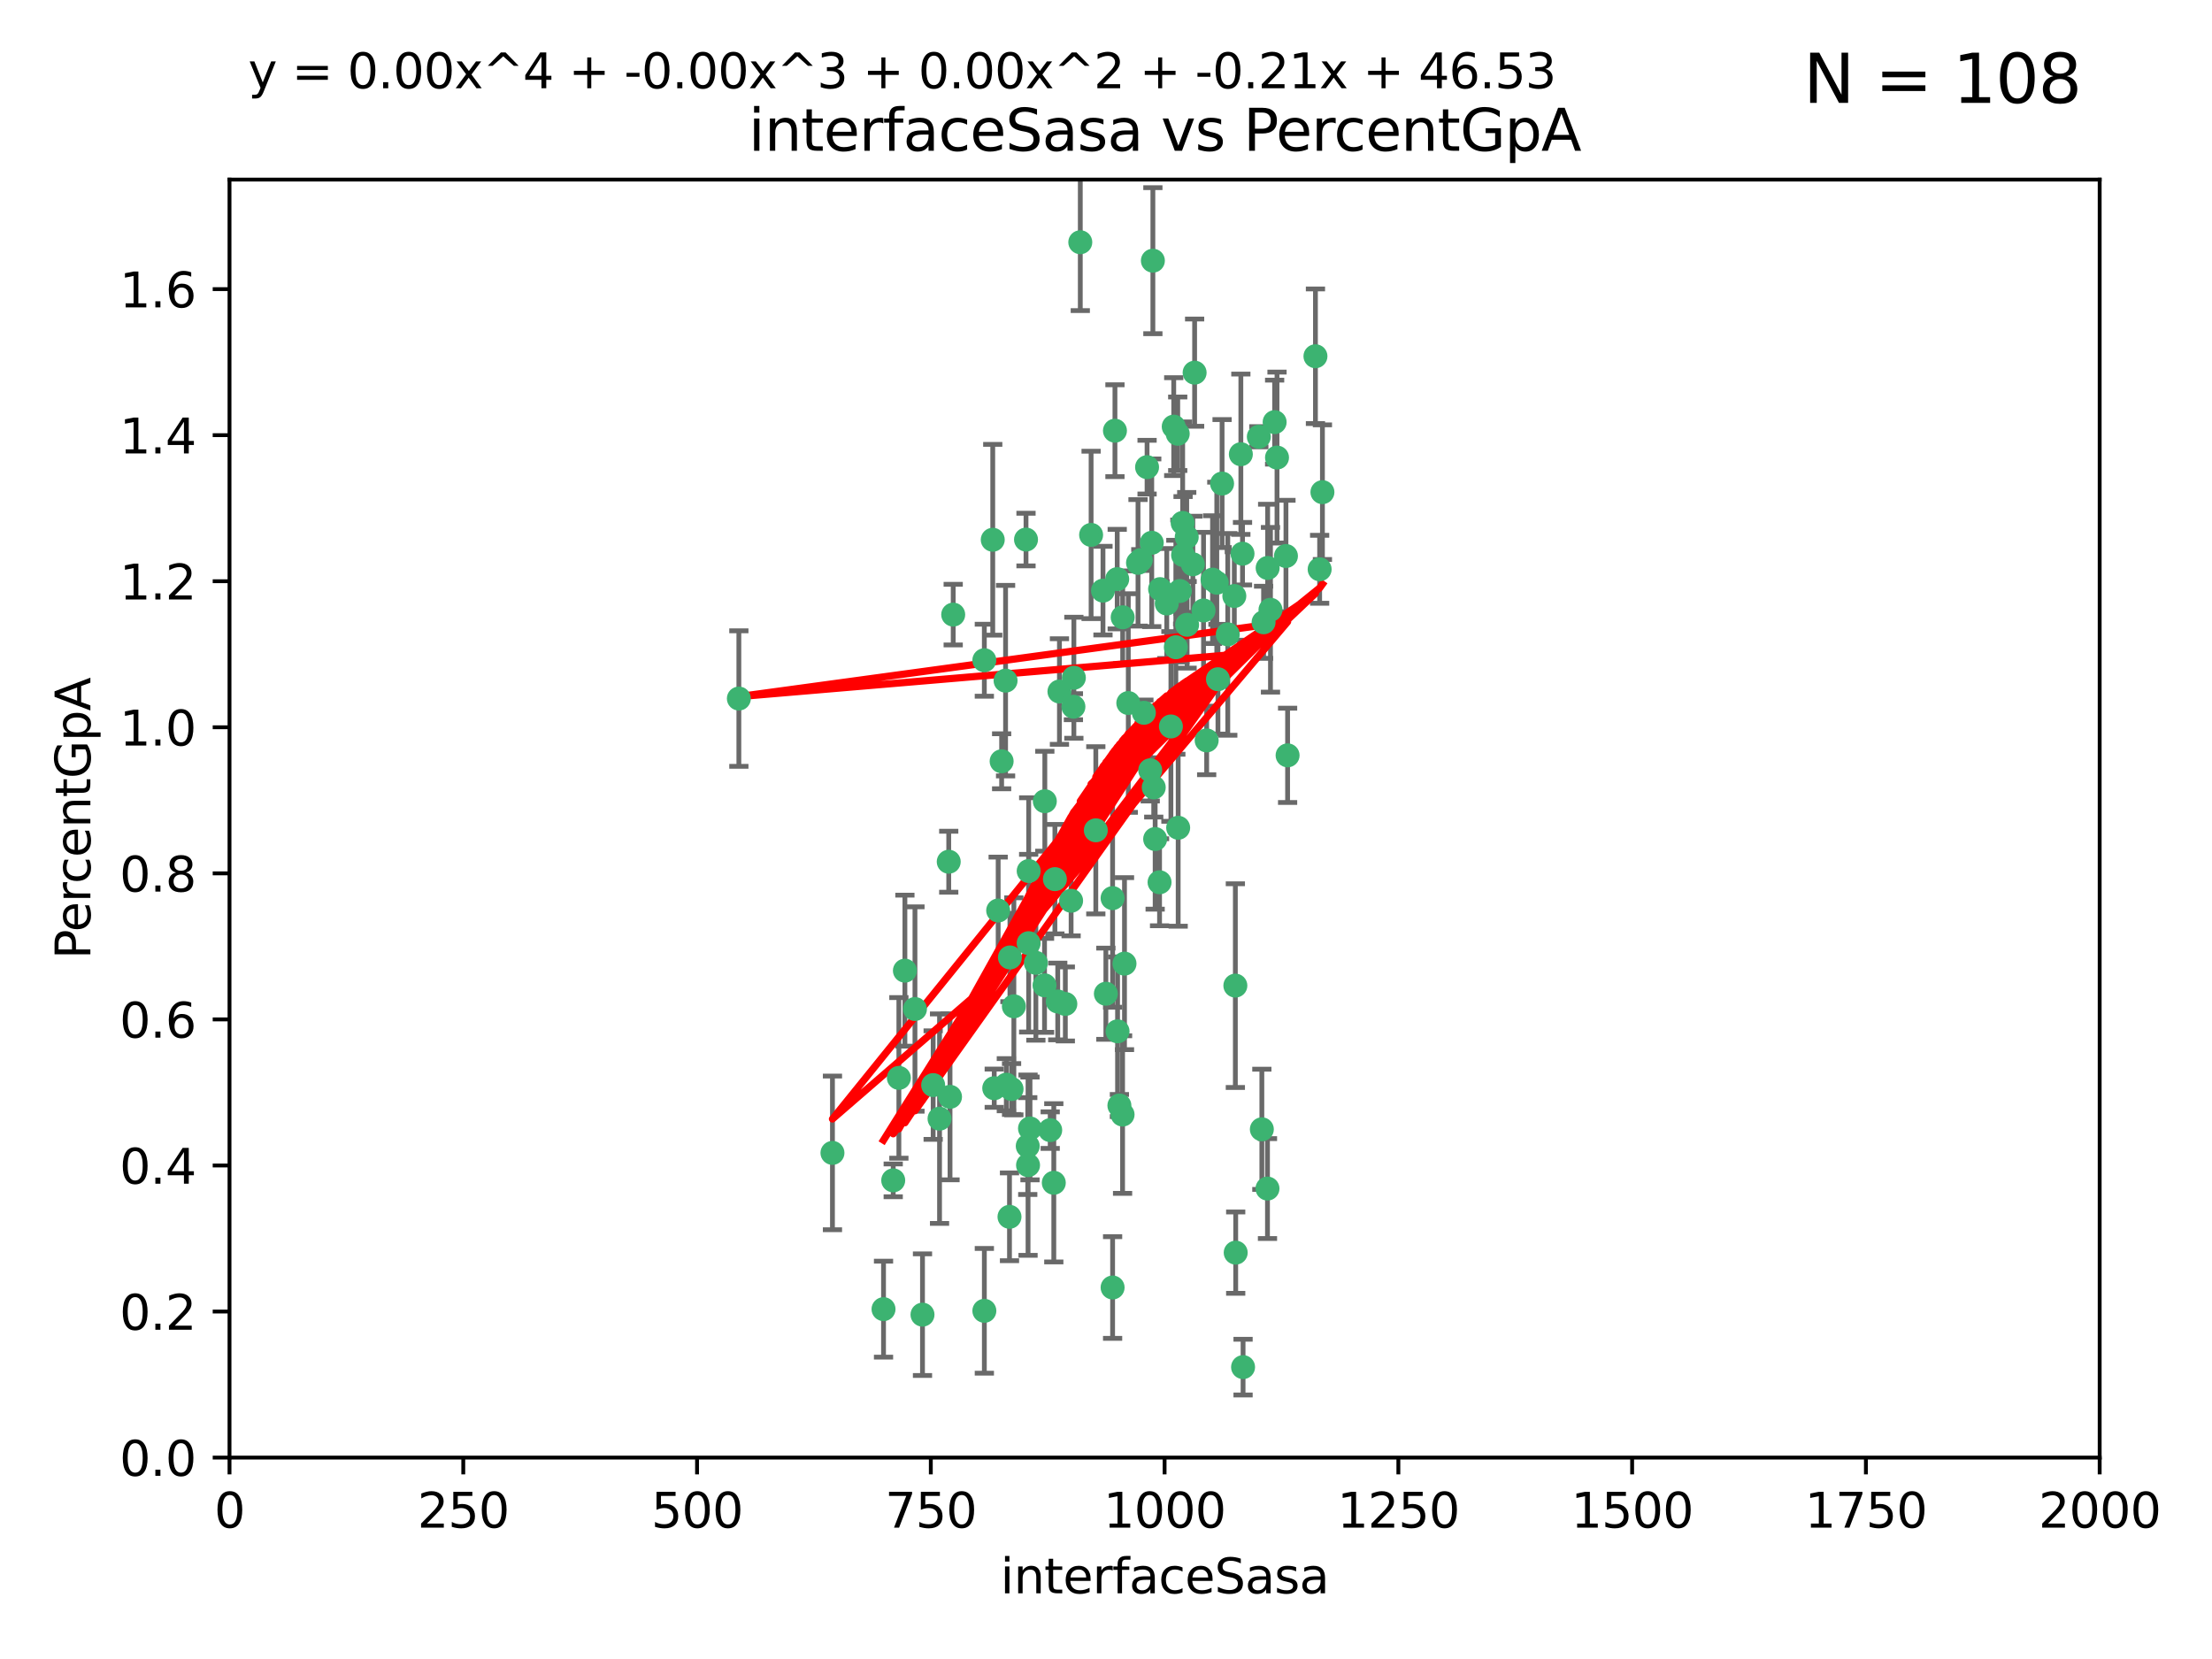 <?xml version="1.0" encoding="utf-8" standalone="no"?>
<!DOCTYPE svg PUBLIC "-//W3C//DTD SVG 1.1//EN"
  "http://www.w3.org/Graphics/SVG/1.1/DTD/svg11.dtd">
<svg xmlns:xlink="http://www.w3.org/1999/xlink" width="460.8pt" height="345.6pt" viewBox="0 0 460.8 345.6" xmlns="http://www.w3.org/2000/svg" version="1.1">
 <defs>
  <style type="text/css">*{stroke-linejoin: round; stroke-linecap: butt}</style>
 </defs>
 <g id="figure_1">
  <g id="patch_1">
   <path d="M 0 345.6 
L 460.8 345.6 
L 460.8 0 
L 0 0 
z
" style="fill: #ffffff"/>
  </g>
  <g id="axes_1">
   <g id="patch_2">
    <path d="M 47.81 303.64 
L 437.4 303.64 
L 437.4 37.411 
L 47.81 37.411 
z
" style="fill: #ffffff"/>
   </g>
   <g id="PathCollection_1">
    <defs>
     <path id="m09becd16f6" d="M 0 1.118 
C 0.297 1.118 0.581 1 0.791 0.791 
C 1 0.581 1.118 0.297 1.118 0 
C 1.118 -0.297 1 -0.581 0.791 -0.791 
C 0.581 -1 0.297 -1.118 0 -1.118 
C -0.297 -1.118 -0.581 -1 -0.791 -0.791 
C -1 -0.581 -1.118 -0.297 -1.118 0 
C -1.118 0.297 -1 0.581 -0.791 0.791 
C -0.581 1 -0.297 1.118 0 1.118 
z
" style="stroke: #3cb371"/>
    </defs>
    <g clip-path="url(#p14de68f430)">
     <use xlink:href="#m09becd16f6" x="275.486" y="102.526" style="fill: #3cb371; stroke: #3cb371"/>
     <use xlink:href="#m09becd16f6" x="274.906" y="118.592" style="fill: #3cb371; stroke: #3cb371"/>
     <use xlink:href="#m09becd16f6" x="258.839" y="115.347" style="fill: #3cb371; stroke: #3cb371"/>
     <use xlink:href="#m09becd16f6" x="266.025" y="95.318" style="fill: #3cb371; stroke: #3cb371"/>
     <use xlink:href="#m09becd16f6" x="274.033" y="74.211" style="fill: #3cb371; stroke: #3cb371"/>
     <use xlink:href="#m09becd16f6" x="244.948" y="134.836" style="fill: #3cb371; stroke: #3cb371"/>
     <use xlink:href="#m09becd16f6" x="245.342" y="90.362" style="fill: #3cb371; stroke: #3cb371"/>
     <use xlink:href="#m09becd16f6" x="238.294" y="148.487" style="fill: #3cb371; stroke: #3cb371"/>
     <use xlink:href="#m09becd16f6" x="265.53" y="87.939" style="fill: #3cb371; stroke: #3cb371"/>
     <use xlink:href="#m09becd16f6" x="240.166" y="54.304" style="fill: #3cb371; stroke: #3cb371"/>
     <use xlink:href="#m09becd16f6" x="233.876" y="128.593" style="fill: #3cb371; stroke: #3cb371"/>
     <use xlink:href="#m09becd16f6" x="246.37" y="108.935" style="fill: #3cb371; stroke: #3cb371"/>
     <use xlink:href="#m09becd16f6" x="247.296" y="130.157" style="fill: #3cb371; stroke: #3cb371"/>
     <use xlink:href="#m09becd16f6" x="231.774" y="187.094" style="fill: #3cb371; stroke: #3cb371"/>
     <use xlink:href="#m09becd16f6" x="238.956" y="97.317" style="fill: #3cb371; stroke: #3cb371"/>
     <use xlink:href="#m09becd16f6" x="243.059" y="125.723" style="fill: #3cb371; stroke: #3cb371"/>
     <use xlink:href="#m09becd16f6" x="230.374" y="207.013" style="fill: #3cb371; stroke: #3cb371"/>
     <use xlink:href="#m09becd16f6" x="267.887" y="115.829" style="fill: #3cb371; stroke: #3cb371"/>
     <use xlink:href="#m09becd16f6" x="245.788" y="123.117" style="fill: #3cb371; stroke: #3cb371"/>
     <use xlink:href="#m09becd16f6" x="219.756" y="183.14" style="fill: #3cb371; stroke: #3cb371"/>
     <use xlink:href="#m09becd16f6" x="220.702" y="144.057" style="fill: #3cb371; stroke: #3cb371"/>
     <use xlink:href="#m09becd16f6" x="217.656" y="166.909" style="fill: #3cb371; stroke: #3cb371"/>
     <use xlink:href="#m09becd16f6" x="244.508" y="88.874" style="fill: #3cb371; stroke: #3cb371"/>
     <use xlink:href="#m09becd16f6" x="221.928" y="209.141" style="fill: #3cb371; stroke: #3cb371"/>
     <use xlink:href="#m09becd16f6" x="250.718" y="127.171" style="fill: #3cb371; stroke: #3cb371"/>
     <use xlink:href="#m09becd16f6" x="245.435" y="172.439" style="fill: #3cb371; stroke: #3cb371"/>
     <use xlink:href="#m09becd16f6" x="264.664" y="127.028" style="fill: #3cb371; stroke: #3cb371"/>
     <use xlink:href="#m09becd16f6" x="240.345" y="164.032" style="fill: #3cb371; stroke: #3cb371"/>
     <use xlink:href="#m09becd16f6" x="229.772" y="123.038" style="fill: #3cb371; stroke: #3cb371"/>
     <use xlink:href="#m09becd16f6" x="257.131" y="124.161" style="fill: #3cb371; stroke: #3cb371"/>
     <use xlink:href="#m09becd16f6" x="153.919" y="145.522" style="fill: #3cb371; stroke: #3cb371"/>
     <use xlink:href="#m09becd16f6" x="268.23" y="157.353" style="fill: #3cb371; stroke: #3cb371"/>
     <use xlink:href="#m09becd16f6" x="206.808" y="112.441" style="fill: #3cb371; stroke: #3cb371"/>
     <use xlink:href="#m09becd16f6" x="246.456" y="115.624" style="fill: #3cb371; stroke: #3cb371"/>
     <use xlink:href="#m09becd16f6" x="252.596" y="120.746" style="fill: #3cb371; stroke: #3cb371"/>
     <use xlink:href="#m09becd16f6" x="239.93" y="113.07" style="fill: #3cb371; stroke: #3cb371"/>
     <use xlink:href="#m09becd16f6" x="215.791" y="200.575" style="fill: #3cb371; stroke: #3cb371"/>
     <use xlink:href="#m09becd16f6" x="232.737" y="120.64" style="fill: #3cb371; stroke: #3cb371"/>
     <use xlink:href="#m09becd16f6" x="225.044" y="50.463" style="fill: #3cb371; stroke: #3cb371"/>
     <use xlink:href="#m09becd16f6" x="264.075" y="118.317" style="fill: #3cb371; stroke: #3cb371"/>
     <use xlink:href="#m09becd16f6" x="255.769" y="132.151" style="fill: #3cb371; stroke: #3cb371"/>
     <use xlink:href="#m09becd16f6" x="248.492" y="117.548" style="fill: #3cb371; stroke: #3cb371"/>
     <use xlink:href="#m09becd16f6" x="233.191" y="230.303" style="fill: #3cb371; stroke: #3cb371"/>
     <use xlink:href="#m09becd16f6" x="205.058" y="273.067" style="fill: #3cb371; stroke: #3cb371"/>
     <use xlink:href="#m09becd16f6" x="198.57" y="128.033" style="fill: #3cb371; stroke: #3cb371"/>
     <use xlink:href="#m09becd16f6" x="241.67" y="122.726" style="fill: #3cb371; stroke: #3cb371"/>
     <use xlink:href="#m09becd16f6" x="213.736" y="112.4" style="fill: #3cb371; stroke: #3cb371"/>
     <use xlink:href="#m09becd16f6" x="253.48" y="121.39" style="fill: #3cb371; stroke: #3cb371"/>
     <use xlink:href="#m09becd16f6" x="227.298" y="111.43" style="fill: #3cb371; stroke: #3cb371"/>
     <use xlink:href="#m09becd16f6" x="257.419" y="260.948" style="fill: #3cb371; stroke: #3cb371"/>
     <use xlink:href="#m09becd16f6" x="223.706" y="141.186" style="fill: #3cb371; stroke: #3cb371"/>
     <use xlink:href="#m09becd16f6" x="254.581" y="100.735" style="fill: #3cb371; stroke: #3cb371"/>
     <use xlink:href="#m09becd16f6" x="218.778" y="235.426" style="fill: #3cb371; stroke: #3cb371"/>
     <use xlink:href="#m09becd16f6" x="223.131" y="187.642" style="fill: #3cb371; stroke: #3cb371"/>
     <use xlink:href="#m09becd16f6" x="262.238" y="90.985" style="fill: #3cb371; stroke: #3cb371"/>
     <use xlink:href="#m09becd16f6" x="237.649" y="116.663" style="fill: #3cb371; stroke: #3cb371"/>
     <use xlink:href="#m09becd16f6" x="237.069" y="117.25" style="fill: #3cb371; stroke: #3cb371"/>
     <use xlink:href="#m09becd16f6" x="262.866" y="235.252" style="fill: #3cb371; stroke: #3cb371"/>
     <use xlink:href="#m09becd16f6" x="231.776" y="268.209" style="fill: #3cb371; stroke: #3cb371"/>
     <use xlink:href="#m09becd16f6" x="214.099" y="238.745" style="fill: #3cb371; stroke: #3cb371"/>
     <use xlink:href="#m09becd16f6" x="214.288" y="196.482" style="fill: #3cb371; stroke: #3cb371"/>
     <use xlink:href="#m09becd16f6" x="210.388" y="199.457" style="fill: #3cb371; stroke: #3cb371"/>
     <use xlink:href="#m09becd16f6" x="186.074" y="245.891" style="fill: #3cb371; stroke: #3cb371"/>
     <use xlink:href="#m09becd16f6" x="195.724" y="233.04" style="fill: #3cb371; stroke: #3cb371"/>
     <use xlink:href="#m09becd16f6" x="247.216" y="111.877" style="fill: #3cb371; stroke: #3cb371"/>
     <use xlink:href="#m09becd16f6" x="214.295" y="181.451" style="fill: #3cb371; stroke: #3cb371"/>
     <use xlink:href="#m09becd16f6" x="187.252" y="224.544" style="fill: #3cb371; stroke: #3cb371"/>
     <use xlink:href="#m09becd16f6" x="214.568" y="235.075" style="fill: #3cb371; stroke: #3cb371"/>
     <use xlink:href="#m09becd16f6" x="211.206" y="209.633" style="fill: #3cb371; stroke: #3cb371"/>
     <use xlink:href="#m09becd16f6" x="207.117" y="226.694" style="fill: #3cb371; stroke: #3cb371"/>
     <use xlink:href="#m09becd16f6" x="234.254" y="200.742" style="fill: #3cb371; stroke: #3cb371"/>
     <use xlink:href="#m09becd16f6" x="197.907" y="228.491" style="fill: #3cb371; stroke: #3cb371"/>
     <use xlink:href="#m09becd16f6" x="210.729" y="226.863" style="fill: #3cb371; stroke: #3cb371"/>
     <use xlink:href="#m09becd16f6" x="232.265" y="89.722" style="fill: #3cb371; stroke: #3cb371"/>
     <use xlink:href="#m09becd16f6" x="228.278" y="172.967" style="fill: #3cb371; stroke: #3cb371"/>
     <use xlink:href="#m09becd16f6" x="258.492" y="94.622" style="fill: #3cb371; stroke: #3cb371"/>
     <use xlink:href="#m09becd16f6" x="205.056" y="137.537" style="fill: #3cb371; stroke: #3cb371"/>
     <use xlink:href="#m09becd16f6" x="173.416" y="240.17" style="fill: #3cb371; stroke: #3cb371"/>
     <use xlink:href="#m09becd16f6" x="220.348" y="208.627" style="fill: #3cb371; stroke: #3cb371"/>
     <use xlink:href="#m09becd16f6" x="210.296" y="253.486" style="fill: #3cb371; stroke: #3cb371"/>
     <use xlink:href="#m09becd16f6" x="192.173" y="273.866" style="fill: #3cb371; stroke: #3cb371"/>
     <use xlink:href="#m09becd16f6" x="217.595" y="205.263" style="fill: #3cb371; stroke: #3cb371"/>
     <use xlink:href="#m09becd16f6" x="232.809" y="214.843" style="fill: #3cb371; stroke: #3cb371"/>
     <use xlink:href="#m09becd16f6" x="253.722" y="141.497" style="fill: #3cb371; stroke: #3cb371"/>
     <use xlink:href="#m09becd16f6" x="264.04" y="247.6" style="fill: #3cb371; stroke: #3cb371"/>
     <use xlink:href="#m09becd16f6" x="219.526" y="246.398" style="fill: #3cb371; stroke: #3cb371"/>
     <use xlink:href="#m09becd16f6" x="194.395" y="226.045" style="fill: #3cb371; stroke: #3cb371"/>
     <use xlink:href="#m09becd16f6" x="239.615" y="160.464" style="fill: #3cb371; stroke: #3cb371"/>
     <use xlink:href="#m09becd16f6" x="257.347" y="205.321" style="fill: #3cb371; stroke: #3cb371"/>
     <use xlink:href="#m09becd16f6" x="241.557" y="183.793" style="fill: #3cb371; stroke: #3cb371"/>
     <use xlink:href="#m09becd16f6" x="263.228" y="129.634" style="fill: #3cb371; stroke: #3cb371"/>
     <use xlink:href="#m09becd16f6" x="233.853" y="232.184" style="fill: #3cb371; stroke: #3cb371"/>
     <use xlink:href="#m09becd16f6" x="207.937" y="189.677" style="fill: #3cb371; stroke: #3cb371"/>
     <use xlink:href="#m09becd16f6" x="251.371" y="154.242" style="fill: #3cb371; stroke: #3cb371"/>
     <use xlink:href="#m09becd16f6" x="214.161" y="242.728" style="fill: #3cb371; stroke: #3cb371"/>
     <use xlink:href="#m09becd16f6" x="223.611" y="147.219" style="fill: #3cb371; stroke: #3cb371"/>
     <use xlink:href="#m09becd16f6" x="240.64" y="174.785" style="fill: #3cb371; stroke: #3cb371"/>
     <use xlink:href="#m09becd16f6" x="258.954" y="284.794" style="fill: #3cb371; stroke: #3cb371"/>
     <use xlink:href="#m09becd16f6" x="190.603" y="210.197" style="fill: #3cb371; stroke: #3cb371"/>
     <use xlink:href="#m09becd16f6" x="235.045" y="146.454" style="fill: #3cb371; stroke: #3cb371"/>
     <use xlink:href="#m09becd16f6" x="209.638" y="225.964" style="fill: #3cb371; stroke: #3cb371"/>
     <use xlink:href="#m09becd16f6" x="209.48" y="141.79" style="fill: #3cb371; stroke: #3cb371"/>
     <use xlink:href="#m09becd16f6" x="243.922" y="151.336" style="fill: #3cb371; stroke: #3cb371"/>
     <use xlink:href="#m09becd16f6" x="248.862" y="77.63" style="fill: #3cb371; stroke: #3cb371"/>
     <use xlink:href="#m09becd16f6" x="197.639" y="179.513" style="fill: #3cb371; stroke: #3cb371"/>
     <use xlink:href="#m09becd16f6" x="188.507" y="202.204" style="fill: #3cb371; stroke: #3cb371"/>
     <use xlink:href="#m09becd16f6" x="208.658" y="158.587" style="fill: #3cb371; stroke: #3cb371"/>
     <use xlink:href="#m09becd16f6" x="184.055" y="272.718" style="fill: #3cb371; stroke: #3cb371"/>
    </g>
   </g>
   <g id="matplotlib.axis_1">
    <g id="xtick_1">
     <g id="line2d_1">
      <defs>
       <path id="m0eef99abc7" d="M 0 0 
L 0 3.5 
" style="stroke: #000000; stroke-width: 0.8"/>
      </defs>
      <g>
       <use xlink:href="#m0eef99abc7" x="47.81" y="303.64" style="stroke: #000000; stroke-width: 0.8"/>
      </g>
     </g>
     <g id="text_1">
      <!-- 0 -->
      <g transform="translate(44.629 318.238)scale(0.1 -0.1)">
       <defs>
        <path id="DejaVuSans-30" d="M 2034 4250 
Q 1547 4250 1301 3770 
Q 1056 3291 1056 2328 
Q 1056 1369 1301 889 
Q 1547 409 2034 409 
Q 2525 409 2770 889 
Q 3016 1369 3016 2328 
Q 3016 3291 2770 3770 
Q 2525 4250 2034 4250 
z
M 2034 4750 
Q 2819 4750 3233 4129 
Q 3647 3509 3647 2328 
Q 3647 1150 3233 529 
Q 2819 -91 2034 -91 
Q 1250 -91 836 529 
Q 422 1150 422 2328 
Q 422 3509 836 4129 
Q 1250 4750 2034 4750 
z
" transform="scale(0.016)"/>
       </defs>
       <use xlink:href="#DejaVuSans-30"/>
      </g>
     </g>
    </g>
    <g id="xtick_2">
     <g id="line2d_2">
      <g>
       <use xlink:href="#m0eef99abc7" x="96.509" y="303.64" style="stroke: #000000; stroke-width: 0.8"/>
      </g>
     </g>
     <g id="text_2">
      <!-- 250 -->
      <g transform="translate(86.965 318.238)scale(0.1 -0.1)">
       <defs>
        <path id="DejaVuSans-32" d="M 1228 531 
L 3431 531 
L 3431 0 
L 469 0 
L 469 531 
Q 828 903 1448 1529 
Q 2069 2156 2228 2338 
Q 2531 2678 2651 2914 
Q 2772 3150 2772 3378 
Q 2772 3750 2511 3984 
Q 2250 4219 1831 4219 
Q 1534 4219 1204 4116 
Q 875 4013 500 3803 
L 500 4441 
Q 881 4594 1212 4672 
Q 1544 4750 1819 4750 
Q 2544 4750 2975 4387 
Q 3406 4025 3406 3419 
Q 3406 3131 3298 2873 
Q 3191 2616 2906 2266 
Q 2828 2175 2409 1742 
Q 1991 1309 1228 531 
z
" transform="scale(0.016)"/>
        <path id="DejaVuSans-35" d="M 691 4666 
L 3169 4666 
L 3169 4134 
L 1269 4134 
L 1269 2991 
Q 1406 3038 1543 3061 
Q 1681 3084 1819 3084 
Q 2600 3084 3056 2656 
Q 3513 2228 3513 1497 
Q 3513 744 3044 326 
Q 2575 -91 1722 -91 
Q 1428 -91 1123 -41 
Q 819 9 494 109 
L 494 744 
Q 775 591 1075 516 
Q 1375 441 1709 441 
Q 2250 441 2565 725 
Q 2881 1009 2881 1497 
Q 2881 1984 2565 2268 
Q 2250 2553 1709 2553 
Q 1456 2553 1204 2497 
Q 953 2441 691 2322 
L 691 4666 
z
" transform="scale(0.016)"/>
       </defs>
       <use xlink:href="#DejaVuSans-32"/>
       <use xlink:href="#DejaVuSans-35" x="63.623"/>
       <use xlink:href="#DejaVuSans-30" x="127.246"/>
      </g>
     </g>
    </g>
    <g id="xtick_3">
     <g id="line2d_3">
      <g>
       <use xlink:href="#m0eef99abc7" x="145.208" y="303.64" style="stroke: #000000; stroke-width: 0.8"/>
      </g>
     </g>
     <g id="text_3">
      <!-- 500 -->
      <g transform="translate(135.664 318.238)scale(0.1 -0.1)">
       <use xlink:href="#DejaVuSans-35"/>
       <use xlink:href="#DejaVuSans-30" x="63.623"/>
       <use xlink:href="#DejaVuSans-30" x="127.246"/>
      </g>
     </g>
    </g>
    <g id="xtick_4">
     <g id="line2d_4">
      <g>
       <use xlink:href="#m0eef99abc7" x="193.906" y="303.64" style="stroke: #000000; stroke-width: 0.8"/>
      </g>
     </g>
     <g id="text_4">
      <!-- 750 -->
      <g transform="translate(184.363 318.238)scale(0.1 -0.1)">
       <defs>
        <path id="DejaVuSans-37" d="M 525 4666 
L 3525 4666 
L 3525 4397 
L 1831 0 
L 1172 0 
L 2766 4134 
L 525 4134 
L 525 4666 
z
" transform="scale(0.016)"/>
       </defs>
       <use xlink:href="#DejaVuSans-37"/>
       <use xlink:href="#DejaVuSans-35" x="63.623"/>
       <use xlink:href="#DejaVuSans-30" x="127.246"/>
      </g>
     </g>
    </g>
    <g id="xtick_5">
     <g id="line2d_5">
      <g>
       <use xlink:href="#m0eef99abc7" x="242.605" y="303.64" style="stroke: #000000; stroke-width: 0.8"/>
      </g>
     </g>
     <g id="text_5">
      <!-- 1000 -->
      <g transform="translate(229.88 318.238)scale(0.1 -0.1)">
       <defs>
        <path id="DejaVuSans-31" d="M 794 531 
L 1825 531 
L 1825 4091 
L 703 3866 
L 703 4441 
L 1819 4666 
L 2450 4666 
L 2450 531 
L 3481 531 
L 3481 0 
L 794 0 
L 794 531 
z
" transform="scale(0.016)"/>
       </defs>
       <use xlink:href="#DejaVuSans-31"/>
       <use xlink:href="#DejaVuSans-30" x="63.623"/>
       <use xlink:href="#DejaVuSans-30" x="127.246"/>
       <use xlink:href="#DejaVuSans-30" x="190.869"/>
      </g>
     </g>
    </g>
    <g id="xtick_6">
     <g id="line2d_6">
      <g>
       <use xlink:href="#m0eef99abc7" x="291.304" y="303.64" style="stroke: #000000; stroke-width: 0.8"/>
      </g>
     </g>
     <g id="text_6">
      <!-- 1250 -->
      <g transform="translate(278.579 318.238)scale(0.1 -0.1)">
       <use xlink:href="#DejaVuSans-31"/>
       <use xlink:href="#DejaVuSans-32" x="63.623"/>
       <use xlink:href="#DejaVuSans-35" x="127.246"/>
       <use xlink:href="#DejaVuSans-30" x="190.869"/>
      </g>
     </g>
    </g>
    <g id="xtick_7">
     <g id="line2d_7">
      <g>
       <use xlink:href="#m0eef99abc7" x="340.002" y="303.64" style="stroke: #000000; stroke-width: 0.8"/>
      </g>
     </g>
     <g id="text_7">
      <!-- 1500 -->
      <g transform="translate(327.277 318.238)scale(0.1 -0.1)">
       <use xlink:href="#DejaVuSans-31"/>
       <use xlink:href="#DejaVuSans-35" x="63.623"/>
       <use xlink:href="#DejaVuSans-30" x="127.246"/>
       <use xlink:href="#DejaVuSans-30" x="190.869"/>
      </g>
     </g>
    </g>
    <g id="xtick_8">
     <g id="line2d_8">
      <g>
       <use xlink:href="#m0eef99abc7" x="388.701" y="303.64" style="stroke: #000000; stroke-width: 0.8"/>
      </g>
     </g>
     <g id="text_8">
      <!-- 1750 -->
      <g transform="translate(375.976 318.238)scale(0.1 -0.1)">
       <use xlink:href="#DejaVuSans-31"/>
       <use xlink:href="#DejaVuSans-37" x="63.623"/>
       <use xlink:href="#DejaVuSans-35" x="127.246"/>
       <use xlink:href="#DejaVuSans-30" x="190.869"/>
      </g>
     </g>
    </g>
    <g id="xtick_9">
     <g id="line2d_9">
      <g>
       <use xlink:href="#m0eef99abc7" x="437.4" y="303.64" style="stroke: #000000; stroke-width: 0.8"/>
      </g>
     </g>
     <g id="text_9">
      <!-- 2000 -->
      <g transform="translate(424.675 318.238)scale(0.1 -0.1)">
       <use xlink:href="#DejaVuSans-32"/>
       <use xlink:href="#DejaVuSans-30" x="63.623"/>
       <use xlink:href="#DejaVuSans-30" x="127.246"/>
       <use xlink:href="#DejaVuSans-30" x="190.869"/>
      </g>
     </g>
    </g>
    <g id="text_10">
     <!-- interfaceSasa -->
     <g transform="translate(208.398 331.917)scale(0.1 -0.1)">
      <defs>
       <path id="DejaVuSans-69" d="M 603 3500 
L 1178 3500 
L 1178 0 
L 603 0 
L 603 3500 
z
M 603 4863 
L 1178 4863 
L 1178 4134 
L 603 4134 
L 603 4863 
z
" transform="scale(0.016)"/>
       <path id="DejaVuSans-6e" d="M 3513 2113 
L 3513 0 
L 2938 0 
L 2938 2094 
Q 2938 2591 2744 2837 
Q 2550 3084 2163 3084 
Q 1697 3084 1428 2787 
Q 1159 2491 1159 1978 
L 1159 0 
L 581 0 
L 581 3500 
L 1159 3500 
L 1159 2956 
Q 1366 3272 1645 3428 
Q 1925 3584 2291 3584 
Q 2894 3584 3203 3211 
Q 3513 2838 3513 2113 
z
" transform="scale(0.016)"/>
       <path id="DejaVuSans-74" d="M 1172 4494 
L 1172 3500 
L 2356 3500 
L 2356 3053 
L 1172 3053 
L 1172 1153 
Q 1172 725 1289 603 
Q 1406 481 1766 481 
L 2356 481 
L 2356 0 
L 1766 0 
Q 1100 0 847 248 
Q 594 497 594 1153 
L 594 3053 
L 172 3053 
L 172 3500 
L 594 3500 
L 594 4494 
L 1172 4494 
z
" transform="scale(0.016)"/>
       <path id="DejaVuSans-65" d="M 3597 1894 
L 3597 1613 
L 953 1613 
Q 991 1019 1311 708 
Q 1631 397 2203 397 
Q 2534 397 2845 478 
Q 3156 559 3463 722 
L 3463 178 
Q 3153 47 2828 -22 
Q 2503 -91 2169 -91 
Q 1331 -91 842 396 
Q 353 884 353 1716 
Q 353 2575 817 3079 
Q 1281 3584 2069 3584 
Q 2775 3584 3186 3129 
Q 3597 2675 3597 1894 
z
M 3022 2063 
Q 3016 2534 2758 2815 
Q 2500 3097 2075 3097 
Q 1594 3097 1305 2825 
Q 1016 2553 972 2059 
L 3022 2063 
z
" transform="scale(0.016)"/>
       <path id="DejaVuSans-72" d="M 2631 2963 
Q 2534 3019 2420 3045 
Q 2306 3072 2169 3072 
Q 1681 3072 1420 2755 
Q 1159 2438 1159 1844 
L 1159 0 
L 581 0 
L 581 3500 
L 1159 3500 
L 1159 2956 
Q 1341 3275 1631 3429 
Q 1922 3584 2338 3584 
Q 2397 3584 2469 3576 
Q 2541 3569 2628 3553 
L 2631 2963 
z
" transform="scale(0.016)"/>
       <path id="DejaVuSans-66" d="M 2375 4863 
L 2375 4384 
L 1825 4384 
Q 1516 4384 1395 4259 
Q 1275 4134 1275 3809 
L 1275 3500 
L 2222 3500 
L 2222 3053 
L 1275 3053 
L 1275 0 
L 697 0 
L 697 3053 
L 147 3053 
L 147 3500 
L 697 3500 
L 697 3744 
Q 697 4328 969 4595 
Q 1241 4863 1831 4863 
L 2375 4863 
z
" transform="scale(0.016)"/>
       <path id="DejaVuSans-61" d="M 2194 1759 
Q 1497 1759 1228 1600 
Q 959 1441 959 1056 
Q 959 750 1161 570 
Q 1363 391 1709 391 
Q 2188 391 2477 730 
Q 2766 1069 2766 1631 
L 2766 1759 
L 2194 1759 
z
M 3341 1997 
L 3341 0 
L 2766 0 
L 2766 531 
Q 2569 213 2275 61 
Q 1981 -91 1556 -91 
Q 1019 -91 701 211 
Q 384 513 384 1019 
Q 384 1609 779 1909 
Q 1175 2209 1959 2209 
L 2766 2209 
L 2766 2266 
Q 2766 2663 2505 2880 
Q 2244 3097 1772 3097 
Q 1472 3097 1187 3025 
Q 903 2953 641 2809 
L 641 3341 
Q 956 3463 1253 3523 
Q 1550 3584 1831 3584 
Q 2591 3584 2966 3190 
Q 3341 2797 3341 1997 
z
" transform="scale(0.016)"/>
       <path id="DejaVuSans-63" d="M 3122 3366 
L 3122 2828 
Q 2878 2963 2633 3030 
Q 2388 3097 2138 3097 
Q 1578 3097 1268 2742 
Q 959 2388 959 1747 
Q 959 1106 1268 751 
Q 1578 397 2138 397 
Q 2388 397 2633 464 
Q 2878 531 3122 666 
L 3122 134 
Q 2881 22 2623 -34 
Q 2366 -91 2075 -91 
Q 1284 -91 818 406 
Q 353 903 353 1747 
Q 353 2603 823 3093 
Q 1294 3584 2113 3584 
Q 2378 3584 2631 3529 
Q 2884 3475 3122 3366 
z
" transform="scale(0.016)"/>
       <path id="DejaVuSans-53" d="M 3425 4513 
L 3425 3897 
Q 3066 4069 2747 4153 
Q 2428 4238 2131 4238 
Q 1616 4238 1336 4038 
Q 1056 3838 1056 3469 
Q 1056 3159 1242 3001 
Q 1428 2844 1947 2747 
L 2328 2669 
Q 3034 2534 3370 2195 
Q 3706 1856 3706 1288 
Q 3706 609 3251 259 
Q 2797 -91 1919 -91 
Q 1588 -91 1214 -16 
Q 841 59 441 206 
L 441 856 
Q 825 641 1194 531 
Q 1563 422 1919 422 
Q 2459 422 2753 634 
Q 3047 847 3047 1241 
Q 3047 1584 2836 1778 
Q 2625 1972 2144 2069 
L 1759 2144 
Q 1053 2284 737 2584 
Q 422 2884 422 3419 
Q 422 4038 858 4394 
Q 1294 4750 2059 4750 
Q 2388 4750 2728 4690 
Q 3069 4631 3425 4513 
z
" transform="scale(0.016)"/>
       <path id="DejaVuSans-73" d="M 2834 3397 
L 2834 2853 
Q 2591 2978 2328 3040 
Q 2066 3103 1784 3103 
Q 1356 3103 1142 2972 
Q 928 2841 928 2578 
Q 928 2378 1081 2264 
Q 1234 2150 1697 2047 
L 1894 2003 
Q 2506 1872 2764 1633 
Q 3022 1394 3022 966 
Q 3022 478 2636 193 
Q 2250 -91 1575 -91 
Q 1294 -91 989 -36 
Q 684 19 347 128 
L 347 722 
Q 666 556 975 473 
Q 1284 391 1588 391 
Q 1994 391 2212 530 
Q 2431 669 2431 922 
Q 2431 1156 2273 1281 
Q 2116 1406 1581 1522 
L 1381 1569 
Q 847 1681 609 1914 
Q 372 2147 372 2553 
Q 372 3047 722 3315 
Q 1072 3584 1716 3584 
Q 2034 3584 2315 3537 
Q 2597 3491 2834 3397 
z
" transform="scale(0.016)"/>
      </defs>
      <use xlink:href="#DejaVuSans-69"/>
      <use xlink:href="#DejaVuSans-6e" x="27.783"/>
      <use xlink:href="#DejaVuSans-74" x="91.162"/>
      <use xlink:href="#DejaVuSans-65" x="130.371"/>
      <use xlink:href="#DejaVuSans-72" x="191.895"/>
      <use xlink:href="#DejaVuSans-66" x="233.008"/>
      <use xlink:href="#DejaVuSans-61" x="268.213"/>
      <use xlink:href="#DejaVuSans-63" x="329.492"/>
      <use xlink:href="#DejaVuSans-65" x="384.473"/>
      <use xlink:href="#DejaVuSans-53" x="445.996"/>
      <use xlink:href="#DejaVuSans-61" x="509.473"/>
      <use xlink:href="#DejaVuSans-73" x="570.752"/>
      <use xlink:href="#DejaVuSans-61" x="622.852"/>
     </g>
    </g>
   </g>
   <g id="matplotlib.axis_2">
    <g id="ytick_1">
     <g id="line2d_10">
      <defs>
       <path id="mf23076b400" d="M 0 0 
L -3.5 0 
" style="stroke: #000000; stroke-width: 0.8"/>
      </defs>
      <g>
       <use xlink:href="#mf23076b400" x="47.81" y="303.64" style="stroke: #000000; stroke-width: 0.8"/>
      </g>
     </g>
     <g id="text_11">
      <!-- 0.0 -->
      <g transform="translate(24.907 307.439)scale(0.1 -0.1)">
       <defs>
        <path id="DejaVuSans-2e" d="M 684 794 
L 1344 794 
L 1344 0 
L 684 0 
L 684 794 
z
" transform="scale(0.016)"/>
       </defs>
       <use xlink:href="#DejaVuSans-30"/>
       <use xlink:href="#DejaVuSans-2e" x="63.623"/>
       <use xlink:href="#DejaVuSans-30" x="95.41"/>
      </g>
     </g>
    </g>
    <g id="ytick_2">
     <g id="line2d_11">
      <g>
       <use xlink:href="#mf23076b400" x="47.81" y="273.214" style="stroke: #000000; stroke-width: 0.8"/>
      </g>
     </g>
     <g id="text_12">
      <!-- 0.2 -->
      <g transform="translate(24.907 277.013)scale(0.1 -0.1)">
       <use xlink:href="#DejaVuSans-30"/>
       <use xlink:href="#DejaVuSans-2e" x="63.623"/>
       <use xlink:href="#DejaVuSans-32" x="95.41"/>
      </g>
     </g>
    </g>
    <g id="ytick_3">
     <g id="line2d_12">
      <g>
       <use xlink:href="#mf23076b400" x="47.81" y="242.788" style="stroke: #000000; stroke-width: 0.8"/>
      </g>
     </g>
     <g id="text_13">
      <!-- 0.4 -->
      <g transform="translate(24.907 246.587)scale(0.1 -0.1)">
       <defs>
        <path id="DejaVuSans-34" d="M 2419 4116 
L 825 1625 
L 2419 1625 
L 2419 4116 
z
M 2253 4666 
L 3047 4666 
L 3047 1625 
L 3713 1625 
L 3713 1100 
L 3047 1100 
L 3047 0 
L 2419 0 
L 2419 1100 
L 313 1100 
L 313 1709 
L 2253 4666 
z
" transform="scale(0.016)"/>
       </defs>
       <use xlink:href="#DejaVuSans-30"/>
       <use xlink:href="#DejaVuSans-2e" x="63.623"/>
       <use xlink:href="#DejaVuSans-34" x="95.41"/>
      </g>
     </g>
    </g>
    <g id="ytick_4">
     <g id="line2d_13">
      <g>
       <use xlink:href="#mf23076b400" x="47.81" y="212.362" style="stroke: #000000; stroke-width: 0.8"/>
      </g>
     </g>
     <g id="text_14">
      <!-- 0.6 -->
      <g transform="translate(24.907 216.161)scale(0.1 -0.1)">
       <defs>
        <path id="DejaVuSans-36" d="M 2113 2584 
Q 1688 2584 1439 2293 
Q 1191 2003 1191 1497 
Q 1191 994 1439 701 
Q 1688 409 2113 409 
Q 2538 409 2786 701 
Q 3034 994 3034 1497 
Q 3034 2003 2786 2293 
Q 2538 2584 2113 2584 
z
M 3366 4563 
L 3366 3988 
Q 3128 4100 2886 4159 
Q 2644 4219 2406 4219 
Q 1781 4219 1451 3797 
Q 1122 3375 1075 2522 
Q 1259 2794 1537 2939 
Q 1816 3084 2150 3084 
Q 2853 3084 3261 2657 
Q 3669 2231 3669 1497 
Q 3669 778 3244 343 
Q 2819 -91 2113 -91 
Q 1303 -91 875 529 
Q 447 1150 447 2328 
Q 447 3434 972 4092 
Q 1497 4750 2381 4750 
Q 2619 4750 2861 4703 
Q 3103 4656 3366 4563 
z
" transform="scale(0.016)"/>
       </defs>
       <use xlink:href="#DejaVuSans-30"/>
       <use xlink:href="#DejaVuSans-2e" x="63.623"/>
       <use xlink:href="#DejaVuSans-36" x="95.41"/>
      </g>
     </g>
    </g>
    <g id="ytick_5">
     <g id="line2d_14">
      <g>
       <use xlink:href="#mf23076b400" x="47.81" y="181.935" style="stroke: #000000; stroke-width: 0.8"/>
      </g>
     </g>
     <g id="text_15">
      <!-- 0.8 -->
      <g transform="translate(24.907 185.735)scale(0.1 -0.1)">
       <defs>
        <path id="DejaVuSans-38" d="M 2034 2216 
Q 1584 2216 1326 1975 
Q 1069 1734 1069 1313 
Q 1069 891 1326 650 
Q 1584 409 2034 409 
Q 2484 409 2743 651 
Q 3003 894 3003 1313 
Q 3003 1734 2745 1975 
Q 2488 2216 2034 2216 
z
M 1403 2484 
Q 997 2584 770 2862 
Q 544 3141 544 3541 
Q 544 4100 942 4425 
Q 1341 4750 2034 4750 
Q 2731 4750 3128 4425 
Q 3525 4100 3525 3541 
Q 3525 3141 3298 2862 
Q 3072 2584 2669 2484 
Q 3125 2378 3379 2068 
Q 3634 1759 3634 1313 
Q 3634 634 3220 271 
Q 2806 -91 2034 -91 
Q 1263 -91 848 271 
Q 434 634 434 1313 
Q 434 1759 690 2068 
Q 947 2378 1403 2484 
z
M 1172 3481 
Q 1172 3119 1398 2916 
Q 1625 2713 2034 2713 
Q 2441 2713 2670 2916 
Q 2900 3119 2900 3481 
Q 2900 3844 2670 4047 
Q 2441 4250 2034 4250 
Q 1625 4250 1398 4047 
Q 1172 3844 1172 3481 
z
" transform="scale(0.016)"/>
       </defs>
       <use xlink:href="#DejaVuSans-30"/>
       <use xlink:href="#DejaVuSans-2e" x="63.623"/>
       <use xlink:href="#DejaVuSans-38" x="95.41"/>
      </g>
     </g>
    </g>
    <g id="ytick_6">
     <g id="line2d_15">
      <g>
       <use xlink:href="#mf23076b400" x="47.81" y="151.509" style="stroke: #000000; stroke-width: 0.8"/>
      </g>
     </g>
     <g id="text_16">
      <!-- 1.0 -->
      <g transform="translate(24.907 155.308)scale(0.1 -0.1)">
       <use xlink:href="#DejaVuSans-31"/>
       <use xlink:href="#DejaVuSans-2e" x="63.623"/>
       <use xlink:href="#DejaVuSans-30" x="95.41"/>
      </g>
     </g>
    </g>
    <g id="ytick_7">
     <g id="line2d_16">
      <g>
       <use xlink:href="#mf23076b400" x="47.81" y="121.083" style="stroke: #000000; stroke-width: 0.8"/>
      </g>
     </g>
     <g id="text_17">
      <!-- 1.2 -->
      <g transform="translate(24.907 124.882)scale(0.1 -0.1)">
       <use xlink:href="#DejaVuSans-31"/>
       <use xlink:href="#DejaVuSans-2e" x="63.623"/>
       <use xlink:href="#DejaVuSans-32" x="95.41"/>
      </g>
     </g>
    </g>
    <g id="ytick_8">
     <g id="line2d_17">
      <g>
       <use xlink:href="#mf23076b400" x="47.81" y="90.657" style="stroke: #000000; stroke-width: 0.8"/>
      </g>
     </g>
     <g id="text_18">
      <!-- 1.4 -->
      <g transform="translate(24.907 94.456)scale(0.1 -0.1)">
       <use xlink:href="#DejaVuSans-31"/>
       <use xlink:href="#DejaVuSans-2e" x="63.623"/>
       <use xlink:href="#DejaVuSans-34" x="95.41"/>
      </g>
     </g>
    </g>
    <g id="ytick_9">
     <g id="line2d_18">
      <g>
       <use xlink:href="#mf23076b400" x="47.81" y="60.231" style="stroke: #000000; stroke-width: 0.8"/>
      </g>
     </g>
     <g id="text_19">
      <!-- 1.6 -->
      <g transform="translate(24.907 64.03)scale(0.1 -0.1)">
       <use xlink:href="#DejaVuSans-31"/>
       <use xlink:href="#DejaVuSans-2e" x="63.623"/>
       <use xlink:href="#DejaVuSans-36" x="95.41"/>
      </g>
     </g>
    </g>
    <g id="text_20">
     <!-- PercentGpA -->
     <g transform="translate(18.827 199.802)rotate(-90)scale(0.1 -0.1)">
      <defs>
       <path id="DejaVuSans-50" d="M 1259 4147 
L 1259 2394 
L 2053 2394 
Q 2494 2394 2734 2622 
Q 2975 2850 2975 3272 
Q 2975 3691 2734 3919 
Q 2494 4147 2053 4147 
L 1259 4147 
z
M 628 4666 
L 2053 4666 
Q 2838 4666 3239 4311 
Q 3641 3956 3641 3272 
Q 3641 2581 3239 2228 
Q 2838 1875 2053 1875 
L 1259 1875 
L 1259 0 
L 628 0 
L 628 4666 
z
" transform="scale(0.016)"/>
       <path id="DejaVuSans-47" d="M 3809 666 
L 3809 1919 
L 2778 1919 
L 2778 2438 
L 4434 2438 
L 4434 434 
Q 4069 175 3628 42 
Q 3188 -91 2688 -91 
Q 1594 -91 976 548 
Q 359 1188 359 2328 
Q 359 3472 976 4111 
Q 1594 4750 2688 4750 
Q 3144 4750 3555 4637 
Q 3966 4525 4313 4306 
L 4313 3634 
Q 3963 3931 3569 4081 
Q 3175 4231 2741 4231 
Q 1884 4231 1454 3753 
Q 1025 3275 1025 2328 
Q 1025 1384 1454 906 
Q 1884 428 2741 428 
Q 3075 428 3337 486 
Q 3600 544 3809 666 
z
" transform="scale(0.016)"/>
       <path id="DejaVuSans-70" d="M 1159 525 
L 1159 -1331 
L 581 -1331 
L 581 3500 
L 1159 3500 
L 1159 2969 
Q 1341 3281 1617 3432 
Q 1894 3584 2278 3584 
Q 2916 3584 3314 3078 
Q 3713 2572 3713 1747 
Q 3713 922 3314 415 
Q 2916 -91 2278 -91 
Q 1894 -91 1617 61 
Q 1341 213 1159 525 
z
M 3116 1747 
Q 3116 2381 2855 2742 
Q 2594 3103 2138 3103 
Q 1681 3103 1420 2742 
Q 1159 2381 1159 1747 
Q 1159 1113 1420 752 
Q 1681 391 2138 391 
Q 2594 391 2855 752 
Q 3116 1113 3116 1747 
z
" transform="scale(0.016)"/>
       <path id="DejaVuSans-41" d="M 2188 4044 
L 1331 1722 
L 3047 1722 
L 2188 4044 
z
M 1831 4666 
L 2547 4666 
L 4325 0 
L 3669 0 
L 3244 1197 
L 1141 1197 
L 716 0 
L 50 0 
L 1831 4666 
z
" transform="scale(0.016)"/>
      </defs>
      <use xlink:href="#DejaVuSans-50"/>
      <use xlink:href="#DejaVuSans-65" x="56.678"/>
      <use xlink:href="#DejaVuSans-72" x="118.201"/>
      <use xlink:href="#DejaVuSans-63" x="157.064"/>
      <use xlink:href="#DejaVuSans-65" x="212.045"/>
      <use xlink:href="#DejaVuSans-6e" x="273.568"/>
      <use xlink:href="#DejaVuSans-74" x="336.947"/>
      <use xlink:href="#DejaVuSans-47" x="376.156"/>
      <use xlink:href="#DejaVuSans-70" x="453.646"/>
      <use xlink:href="#DejaVuSans-41" x="517.123"/>
     </g>
    </g>
   </g>
   <g id="LineCollection_1">
    <path d="M 275.486 116.551 
L 275.486 88.502 
" clip-path="url(#p14de68f430)" style="fill: none; stroke: #696969"/>
    <path d="M 274.906 125.671 
L 274.906 111.513 
" clip-path="url(#p14de68f430)" style="fill: none; stroke: #696969"/>
    <path d="M 258.839 121.856 
L 258.839 108.837 
" clip-path="url(#p14de68f430)" style="fill: none; stroke: #696969"/>
    <path d="M 266.025 113.125 
L 266.025 77.511 
" clip-path="url(#p14de68f430)" style="fill: none; stroke: #696969"/>
    <path d="M 274.033 88.233 
L 274.033 60.19 
" clip-path="url(#p14de68f430)" style="fill: none; stroke: #696969"/>
    <path d="M 244.948 157.119 
L 244.948 112.554 
" clip-path="url(#p14de68f430)" style="fill: none; stroke: #696969"/>
    <path d="M 245.342 98.017 
L 245.342 82.708 
" clip-path="url(#p14de68f430)" style="fill: none; stroke: #696969"/>
    <path d="M 238.294 151.141 
L 238.294 145.832 
" clip-path="url(#p14de68f430)" style="fill: none; stroke: #696969"/>
    <path d="M 265.53 96.688 
L 265.53 79.189 
" clip-path="url(#p14de68f430)" style="fill: none; stroke: #696969"/>
    <path d="M 240.166 69.514 
L 240.166 39.094 
" clip-path="url(#p14de68f430)" style="fill: none; stroke: #696969"/>
    <path d="M 233.876 138.259 
L 233.876 118.927 
" clip-path="url(#p14de68f430)" style="fill: none; stroke: #696969"/>
    <path d="M 246.37 129.975 
L 246.37 87.895 
" clip-path="url(#p14de68f430)" style="fill: none; stroke: #696969"/>
    <path d="M 247.296 139.176 
L 247.296 121.139 
" clip-path="url(#p14de68f430)" style="fill: none; stroke: #696969"/>
    <path d="M 231.774 209.823 
L 231.774 164.366 
" clip-path="url(#p14de68f430)" style="fill: none; stroke: #696969"/>
    <path d="M 238.956 102.911 
L 238.956 91.723 
" clip-path="url(#p14de68f430)" style="fill: none; stroke: #696969"/>
    <path d="M 243.059 137.173 
L 243.059 114.273 
" clip-path="url(#p14de68f430)" style="fill: none; stroke: #696969"/>
    <path d="M 230.374 216.511 
L 230.374 197.514 
" clip-path="url(#p14de68f430)" style="fill: none; stroke: #696969"/>
    <path d="M 267.887 127.434 
L 267.887 104.223 
" clip-path="url(#p14de68f430)" style="fill: none; stroke: #696969"/>
    <path d="M 245.788 137.906 
L 245.788 108.328 
" clip-path="url(#p14de68f430)" style="fill: none; stroke: #696969"/>
    <path d="M 219.756 194.535 
L 219.756 171.745 
" clip-path="url(#p14de68f430)" style="fill: none; stroke: #696969"/>
    <path d="M 220.702 155.054 
L 220.702 133.06 
" clip-path="url(#p14de68f430)" style="fill: none; stroke: #696969"/>
    <path d="M 217.656 177.313 
L 217.656 156.505 
" clip-path="url(#p14de68f430)" style="fill: none; stroke: #696969"/>
    <path d="M 244.508 99.068 
L 244.508 78.679 
" clip-path="url(#p14de68f430)" style="fill: none; stroke: #696969"/>
    <path d="M 221.928 216.853 
L 221.928 201.43 
" clip-path="url(#p14de68f430)" style="fill: none; stroke: #696969"/>
    <path d="M 250.718 143.45 
L 250.718 110.892 
" clip-path="url(#p14de68f430)" style="fill: none; stroke: #696969"/>
    <path d="M 245.435 192.948 
L 245.435 151.931 
" clip-path="url(#p14de68f430)" style="fill: none; stroke: #696969"/>
    <path d="M 264.664 144.184 
L 264.664 109.872 
" clip-path="url(#p14de68f430)" style="fill: none; stroke: #696969"/>
    <path d="M 240.345 170.206 
L 240.345 157.858 
" clip-path="url(#p14de68f430)" style="fill: none; stroke: #696969"/>
    <path d="M 229.772 132.269 
L 229.772 113.807 
" clip-path="url(#p14de68f430)" style="fill: none; stroke: #696969"/>
    <path d="M 257.131 133.371 
L 257.131 114.951 
" clip-path="url(#p14de68f430)" style="fill: none; stroke: #696969"/>
    <path d="M 153.919 159.637 
L 153.919 131.407 
" clip-path="url(#p14de68f430)" style="fill: none; stroke: #696969"/>
    <path d="M 268.23 167.175 
L 268.23 147.531 
" clip-path="url(#p14de68f430)" style="fill: none; stroke: #696969"/>
    <path d="M 206.808 132.308 
L 206.808 92.574 
" clip-path="url(#p14de68f430)" style="fill: none; stroke: #696969"/>
    <path d="M 246.456 127.805 
L 246.456 103.444 
" clip-path="url(#p14de68f430)" style="fill: none; stroke: #696969"/>
    <path d="M 252.596 134.052 
L 252.596 107.441 
" clip-path="url(#p14de68f430)" style="fill: none; stroke: #696969"/>
    <path d="M 239.93 130.531 
L 239.93 95.608 
" clip-path="url(#p14de68f430)" style="fill: none; stroke: #696969"/>
    <path d="M 215.791 216.692 
L 215.791 184.457 
" clip-path="url(#p14de68f430)" style="fill: none; stroke: #696969"/>
    <path d="M 232.737 131.008 
L 232.737 110.272 
" clip-path="url(#p14de68f430)" style="fill: none; stroke: #696969"/>
    <path d="M 225.044 64.704 
L 225.044 36.222 
" clip-path="url(#p14de68f430)" style="fill: none; stroke: #696969"/>
    <path d="M 264.075 131.588 
L 264.075 105.046 
" clip-path="url(#p14de68f430)" style="fill: none; stroke: #696969"/>
    <path d="M 255.769 153.161 
L 255.769 111.142 
" clip-path="url(#p14de68f430)" style="fill: none; stroke: #696969"/>
    <path d="M 248.492 127.556 
L 248.492 107.539 
" clip-path="url(#p14de68f430)" style="fill: none; stroke: #696969"/>
    <path d="M 233.191 232.607 
L 233.191 227.999 
" clip-path="url(#p14de68f430)" style="fill: none; stroke: #696969"/>
    <path d="M 205.058 286.059 
L 205.058 260.074 
" clip-path="url(#p14de68f430)" style="fill: none; stroke: #696969"/>
    <path d="M 198.57 134.352 
L 198.57 121.715 
" clip-path="url(#p14de68f430)" style="fill: none; stroke: #696969"/>
    <path d="M 241.67 124.287 
L 241.67 121.164 
" clip-path="url(#p14de68f430)" style="fill: none; stroke: #696969"/>
    <path d="M 213.736 117.881 
L 213.736 106.919 
" clip-path="url(#p14de68f430)" style="fill: none; stroke: #696969"/>
    <path d="M 253.48 142.334 
L 253.48 100.445 
" clip-path="url(#p14de68f430)" style="fill: none; stroke: #696969"/>
    <path d="M 227.298 128.867 
L 227.298 93.993 
" clip-path="url(#p14de68f430)" style="fill: none; stroke: #696969"/>
    <path d="M 257.419 269.417 
L 257.419 252.479 
" clip-path="url(#p14de68f430)" style="fill: none; stroke: #696969"/>
    <path d="M 223.706 153.788 
L 223.706 128.583 
" clip-path="url(#p14de68f430)" style="fill: none; stroke: #696969"/>
    <path d="M 254.581 114.065 
L 254.581 87.405 
" clip-path="url(#p14de68f430)" style="fill: none; stroke: #696969"/>
    <path d="M 218.778 239.235 
L 218.778 231.618 
" clip-path="url(#p14de68f430)" style="fill: none; stroke: #696969"/>
    <path d="M 223.131 194.952 
L 223.131 180.332 
" clip-path="url(#p14de68f430)" style="fill: none; stroke: #696969"/>
    <path d="M 262.238 93.09 
L 262.238 88.88 
" clip-path="url(#p14de68f430)" style="fill: none; stroke: #696969"/>
    <path d="M 237.649 118.845 
L 237.649 114.48 
" clip-path="url(#p14de68f430)" style="fill: none; stroke: #696969"/>
    <path d="M 237.069 130.424 
L 237.069 104.076 
" clip-path="url(#p14de68f430)" style="fill: none; stroke: #696969"/>
    <path d="M 262.866 247.774 
L 262.866 222.731 
" clip-path="url(#p14de68f430)" style="fill: none; stroke: #696969"/>
    <path d="M 231.776 278.801 
L 231.776 257.617 
" clip-path="url(#p14de68f430)" style="fill: none; stroke: #696969"/>
    <path d="M 214.099 248.833 
L 214.099 228.656 
" clip-path="url(#p14de68f430)" style="fill: none; stroke: #696969"/>
    <path d="M 214.288 214.989 
L 214.288 177.976 
" clip-path="url(#p14de68f430)" style="fill: none; stroke: #696969"/>
    <path d="M 210.388 208.661 
L 210.388 190.254 
" clip-path="url(#p14de68f430)" style="fill: none; stroke: #696969"/>
    <path d="M 186.074 249.307 
L 186.074 242.474 
" clip-path="url(#p14de68f430)" style="fill: none; stroke: #696969"/>
    <path d="M 195.724 254.859 
L 195.724 211.22 
" clip-path="url(#p14de68f430)" style="fill: none; stroke: #696969"/>
    <path d="M 247.216 121.164 
L 247.216 102.59 
" clip-path="url(#p14de68f430)" style="fill: none; stroke: #696969"/>
    <path d="M 214.295 196.715 
L 214.295 166.186 
" clip-path="url(#p14de68f430)" style="fill: none; stroke: #696969"/>
    <path d="M 187.252 241.275 
L 187.252 207.813 
" clip-path="url(#p14de68f430)" style="fill: none; stroke: #696969"/>
    <path d="M 214.568 245.783 
L 214.568 224.368 
" clip-path="url(#p14de68f430)" style="fill: none; stroke: #696969"/>
    <path d="M 211.206 232.235 
L 211.206 187.031 
" clip-path="url(#p14de68f430)" style="fill: none; stroke: #696969"/>
    <path d="M 207.117 230.679 
L 207.117 222.709 
" clip-path="url(#p14de68f430)" style="fill: none; stroke: #696969"/>
    <path d="M 234.254 218.655 
L 234.254 182.829 
" clip-path="url(#p14de68f430)" style="fill: none; stroke: #696969"/>
    <path d="M 197.907 245.782 
L 197.907 211.201 
" clip-path="url(#p14de68f430)" style="fill: none; stroke: #696969"/>
    <path d="M 210.729 232.164 
L 210.729 221.562 
" clip-path="url(#p14de68f430)" style="fill: none; stroke: #696969"/>
    <path d="M 232.265 99.288 
L 232.265 80.155 
" clip-path="url(#p14de68f430)" style="fill: none; stroke: #696969"/>
    <path d="M 228.278 190.388 
L 228.278 155.547 
" clip-path="url(#p14de68f430)" style="fill: none; stroke: #696969"/>
    <path d="M 258.492 111.321 
L 258.492 77.924 
" clip-path="url(#p14de68f430)" style="fill: none; stroke: #696969"/>
    <path d="M 205.056 145.036 
L 205.056 130.037 
" clip-path="url(#p14de68f430)" style="fill: none; stroke: #696969"/>
    <path d="M 173.416 256.178 
L 173.416 224.163 
" clip-path="url(#p14de68f430)" style="fill: none; stroke: #696969"/>
    <path d="M 220.348 216.618 
L 220.348 200.636 
" clip-path="url(#p14de68f430)" style="fill: none; stroke: #696969"/>
    <path d="M 210.296 262.628 
L 210.296 244.343 
" clip-path="url(#p14de68f430)" style="fill: none; stroke: #696969"/>
    <path d="M 192.173 286.536 
L 192.173 261.196 
" clip-path="url(#p14de68f430)" style="fill: none; stroke: #696969"/>
    <path d="M 217.595 215.051 
L 217.595 195.476 
" clip-path="url(#p14de68f430)" style="fill: none; stroke: #696969"/>
    <path d="M 232.809 230.338 
L 232.809 199.348 
" clip-path="url(#p14de68f430)" style="fill: none; stroke: #696969"/>
    <path d="M 253.722 152.925 
L 253.722 130.07 
" clip-path="url(#p14de68f430)" style="fill: none; stroke: #696969"/>
    <path d="M 264.04 258.005 
L 264.04 237.194 
" clip-path="url(#p14de68f430)" style="fill: none; stroke: #696969"/>
    <path d="M 219.526 262.879 
L 219.526 229.916 
" clip-path="url(#p14de68f430)" style="fill: none; stroke: #696969"/>
    <path d="M 194.395 237.349 
L 194.395 214.741 
" clip-path="url(#p14de68f430)" style="fill: none; stroke: #696969"/>
    <path d="M 239.615 166.859 
L 239.615 154.07 
" clip-path="url(#p14de68f430)" style="fill: none; stroke: #696969"/>
    <path d="M 257.347 226.542 
L 257.347 184.101 
" clip-path="url(#p14de68f430)" style="fill: none; stroke: #696969"/>
    <path d="M 241.557 192.858 
L 241.557 174.727 
" clip-path="url(#p14de68f430)" style="fill: none; stroke: #696969"/>
    <path d="M 263.228 137.148 
L 263.228 122.121 
" clip-path="url(#p14de68f430)" style="fill: none; stroke: #696969"/>
    <path d="M 233.853 248.599 
L 233.853 215.768 
" clip-path="url(#p14de68f430)" style="fill: none; stroke: #696969"/>
    <path d="M 207.937 200.8 
L 207.937 178.554 
" clip-path="url(#p14de68f430)" style="fill: none; stroke: #696969"/>
    <path d="M 251.371 161.382 
L 251.371 147.102 
" clip-path="url(#p14de68f430)" style="fill: none; stroke: #696969"/>
    <path d="M 214.161 261.509 
L 214.161 223.947 
" clip-path="url(#p14de68f430)" style="fill: none; stroke: #696969"/>
    <path d="M 223.611 149.931 
L 223.611 144.506 
" clip-path="url(#p14de68f430)" style="fill: none; stroke: #696969"/>
    <path d="M 240.64 189.396 
L 240.64 160.174 
" clip-path="url(#p14de68f430)" style="fill: none; stroke: #696969"/>
    <path d="M 258.954 290.597 
L 258.954 278.99 
" clip-path="url(#p14de68f430)" style="fill: none; stroke: #696969"/>
    <path d="M 190.603 231.483 
L 190.603 188.911 
" clip-path="url(#p14de68f430)" style="fill: none; stroke: #696969"/>
    <path d="M 235.045 169.221 
L 235.045 123.686 
" clip-path="url(#p14de68f430)" style="fill: none; stroke: #696969"/>
    <path d="M 209.638 231.4 
L 209.638 220.527 
" clip-path="url(#p14de68f430)" style="fill: none; stroke: #696969"/>
    <path d="M 209.48 161.635 
L 209.48 121.944 
" clip-path="url(#p14de68f430)" style="fill: none; stroke: #696969"/>
    <path d="M 243.922 171.095 
L 243.922 131.576 
" clip-path="url(#p14de68f430)" style="fill: none; stroke: #696969"/>
    <path d="M 248.862 88.796 
L 248.862 66.463 
" clip-path="url(#p14de68f430)" style="fill: none; stroke: #696969"/>
    <path d="M 197.639 185.864 
L 197.639 173.162 
" clip-path="url(#p14de68f430)" style="fill: none; stroke: #696969"/>
    <path d="M 188.507 217.934 
L 188.507 186.473 
" clip-path="url(#p14de68f430)" style="fill: none; stroke: #696969"/>
    <path d="M 208.658 164.314 
L 208.658 152.86 
" clip-path="url(#p14de68f430)" style="fill: none; stroke: #696969"/>
    <path d="M 184.055 282.712 
L 184.055 262.724 
" clip-path="url(#p14de68f430)" style="fill: none; stroke: #696969"/>
   </g>
   <g id="line2d_19">
    <defs>
     <path id="m80fc2f6d59" d="M 2 0 
L -2 -0 
" style="stroke: #696969"/>
    </defs>
    <g clip-path="url(#p14de68f430)">
     <use xlink:href="#m80fc2f6d59" x="275.486" y="116.551" style="fill: #696969; stroke: #696969"/>
     <use xlink:href="#m80fc2f6d59" x="274.906" y="125.671" style="fill: #696969; stroke: #696969"/>
     <use xlink:href="#m80fc2f6d59" x="258.839" y="121.856" style="fill: #696969; stroke: #696969"/>
     <use xlink:href="#m80fc2f6d59" x="266.025" y="113.125" style="fill: #696969; stroke: #696969"/>
     <use xlink:href="#m80fc2f6d59" x="274.033" y="88.233" style="fill: #696969; stroke: #696969"/>
     <use xlink:href="#m80fc2f6d59" x="244.948" y="157.119" style="fill: #696969; stroke: #696969"/>
     <use xlink:href="#m80fc2f6d59" x="245.342" y="98.017" style="fill: #696969; stroke: #696969"/>
     <use xlink:href="#m80fc2f6d59" x="238.294" y="151.141" style="fill: #696969; stroke: #696969"/>
     <use xlink:href="#m80fc2f6d59" x="265.53" y="96.688" style="fill: #696969; stroke: #696969"/>
     <use xlink:href="#m80fc2f6d59" x="240.166" y="69.514" style="fill: #696969; stroke: #696969"/>
     <use xlink:href="#m80fc2f6d59" x="233.876" y="138.259" style="fill: #696969; stroke: #696969"/>
     <use xlink:href="#m80fc2f6d59" x="246.37" y="129.975" style="fill: #696969; stroke: #696969"/>
     <use xlink:href="#m80fc2f6d59" x="247.296" y="139.176" style="fill: #696969; stroke: #696969"/>
     <use xlink:href="#m80fc2f6d59" x="231.774" y="209.823" style="fill: #696969; stroke: #696969"/>
     <use xlink:href="#m80fc2f6d59" x="238.956" y="102.911" style="fill: #696969; stroke: #696969"/>
     <use xlink:href="#m80fc2f6d59" x="243.059" y="137.173" style="fill: #696969; stroke: #696969"/>
     <use xlink:href="#m80fc2f6d59" x="230.374" y="216.511" style="fill: #696969; stroke: #696969"/>
     <use xlink:href="#m80fc2f6d59" x="267.887" y="127.434" style="fill: #696969; stroke: #696969"/>
     <use xlink:href="#m80fc2f6d59" x="245.788" y="137.906" style="fill: #696969; stroke: #696969"/>
     <use xlink:href="#m80fc2f6d59" x="219.756" y="194.535" style="fill: #696969; stroke: #696969"/>
     <use xlink:href="#m80fc2f6d59" x="220.702" y="155.054" style="fill: #696969; stroke: #696969"/>
     <use xlink:href="#m80fc2f6d59" x="217.656" y="177.313" style="fill: #696969; stroke: #696969"/>
     <use xlink:href="#m80fc2f6d59" x="244.508" y="99.068" style="fill: #696969; stroke: #696969"/>
     <use xlink:href="#m80fc2f6d59" x="221.928" y="216.853" style="fill: #696969; stroke: #696969"/>
     <use xlink:href="#m80fc2f6d59" x="250.718" y="143.45" style="fill: #696969; stroke: #696969"/>
     <use xlink:href="#m80fc2f6d59" x="245.435" y="192.948" style="fill: #696969; stroke: #696969"/>
     <use xlink:href="#m80fc2f6d59" x="264.664" y="144.184" style="fill: #696969; stroke: #696969"/>
     <use xlink:href="#m80fc2f6d59" x="240.345" y="170.206" style="fill: #696969; stroke: #696969"/>
     <use xlink:href="#m80fc2f6d59" x="229.772" y="132.269" style="fill: #696969; stroke: #696969"/>
     <use xlink:href="#m80fc2f6d59" x="257.131" y="133.371" style="fill: #696969; stroke: #696969"/>
     <use xlink:href="#m80fc2f6d59" x="153.919" y="159.637" style="fill: #696969; stroke: #696969"/>
     <use xlink:href="#m80fc2f6d59" x="268.23" y="167.175" style="fill: #696969; stroke: #696969"/>
     <use xlink:href="#m80fc2f6d59" x="206.808" y="132.308" style="fill: #696969; stroke: #696969"/>
     <use xlink:href="#m80fc2f6d59" x="246.456" y="127.805" style="fill: #696969; stroke: #696969"/>
     <use xlink:href="#m80fc2f6d59" x="252.596" y="134.052" style="fill: #696969; stroke: #696969"/>
     <use xlink:href="#m80fc2f6d59" x="239.93" y="130.531" style="fill: #696969; stroke: #696969"/>
     <use xlink:href="#m80fc2f6d59" x="215.791" y="216.692" style="fill: #696969; stroke: #696969"/>
     <use xlink:href="#m80fc2f6d59" x="232.737" y="131.008" style="fill: #696969; stroke: #696969"/>
     <use xlink:href="#m80fc2f6d59" x="225.044" y="64.704" style="fill: #696969; stroke: #696969"/>
     <use xlink:href="#m80fc2f6d59" x="264.075" y="131.588" style="fill: #696969; stroke: #696969"/>
     <use xlink:href="#m80fc2f6d59" x="255.769" y="153.161" style="fill: #696969; stroke: #696969"/>
     <use xlink:href="#m80fc2f6d59" x="248.492" y="127.556" style="fill: #696969; stroke: #696969"/>
     <use xlink:href="#m80fc2f6d59" x="233.191" y="232.607" style="fill: #696969; stroke: #696969"/>
     <use xlink:href="#m80fc2f6d59" x="205.058" y="286.059" style="fill: #696969; stroke: #696969"/>
     <use xlink:href="#m80fc2f6d59" x="198.57" y="134.352" style="fill: #696969; stroke: #696969"/>
     <use xlink:href="#m80fc2f6d59" x="241.67" y="124.287" style="fill: #696969; stroke: #696969"/>
     <use xlink:href="#m80fc2f6d59" x="213.736" y="117.881" style="fill: #696969; stroke: #696969"/>
     <use xlink:href="#m80fc2f6d59" x="253.48" y="142.334" style="fill: #696969; stroke: #696969"/>
     <use xlink:href="#m80fc2f6d59" x="227.298" y="128.867" style="fill: #696969; stroke: #696969"/>
     <use xlink:href="#m80fc2f6d59" x="257.419" y="269.417" style="fill: #696969; stroke: #696969"/>
     <use xlink:href="#m80fc2f6d59" x="223.706" y="153.788" style="fill: #696969; stroke: #696969"/>
     <use xlink:href="#m80fc2f6d59" x="254.581" y="114.065" style="fill: #696969; stroke: #696969"/>
     <use xlink:href="#m80fc2f6d59" x="218.778" y="239.235" style="fill: #696969; stroke: #696969"/>
     <use xlink:href="#m80fc2f6d59" x="223.131" y="194.952" style="fill: #696969; stroke: #696969"/>
     <use xlink:href="#m80fc2f6d59" x="262.238" y="93.09" style="fill: #696969; stroke: #696969"/>
     <use xlink:href="#m80fc2f6d59" x="237.649" y="118.845" style="fill: #696969; stroke: #696969"/>
     <use xlink:href="#m80fc2f6d59" x="237.069" y="130.424" style="fill: #696969; stroke: #696969"/>
     <use xlink:href="#m80fc2f6d59" x="262.866" y="247.774" style="fill: #696969; stroke: #696969"/>
     <use xlink:href="#m80fc2f6d59" x="231.776" y="278.801" style="fill: #696969; stroke: #696969"/>
     <use xlink:href="#m80fc2f6d59" x="214.099" y="248.833" style="fill: #696969; stroke: #696969"/>
     <use xlink:href="#m80fc2f6d59" x="214.288" y="214.989" style="fill: #696969; stroke: #696969"/>
     <use xlink:href="#m80fc2f6d59" x="210.388" y="208.661" style="fill: #696969; stroke: #696969"/>
     <use xlink:href="#m80fc2f6d59" x="186.074" y="249.307" style="fill: #696969; stroke: #696969"/>
     <use xlink:href="#m80fc2f6d59" x="195.724" y="254.859" style="fill: #696969; stroke: #696969"/>
     <use xlink:href="#m80fc2f6d59" x="247.216" y="121.164" style="fill: #696969; stroke: #696969"/>
     <use xlink:href="#m80fc2f6d59" x="214.295" y="196.715" style="fill: #696969; stroke: #696969"/>
     <use xlink:href="#m80fc2f6d59" x="187.252" y="241.275" style="fill: #696969; stroke: #696969"/>
     <use xlink:href="#m80fc2f6d59" x="214.568" y="245.783" style="fill: #696969; stroke: #696969"/>
     <use xlink:href="#m80fc2f6d59" x="211.206" y="232.235" style="fill: #696969; stroke: #696969"/>
     <use xlink:href="#m80fc2f6d59" x="207.117" y="230.679" style="fill: #696969; stroke: #696969"/>
     <use xlink:href="#m80fc2f6d59" x="234.254" y="218.655" style="fill: #696969; stroke: #696969"/>
     <use xlink:href="#m80fc2f6d59" x="197.907" y="245.782" style="fill: #696969; stroke: #696969"/>
     <use xlink:href="#m80fc2f6d59" x="210.729" y="232.164" style="fill: #696969; stroke: #696969"/>
     <use xlink:href="#m80fc2f6d59" x="232.265" y="99.288" style="fill: #696969; stroke: #696969"/>
     <use xlink:href="#m80fc2f6d59" x="228.278" y="190.388" style="fill: #696969; stroke: #696969"/>
     <use xlink:href="#m80fc2f6d59" x="258.492" y="111.321" style="fill: #696969; stroke: #696969"/>
     <use xlink:href="#m80fc2f6d59" x="205.056" y="145.036" style="fill: #696969; stroke: #696969"/>
     <use xlink:href="#m80fc2f6d59" x="173.416" y="256.178" style="fill: #696969; stroke: #696969"/>
     <use xlink:href="#m80fc2f6d59" x="220.348" y="216.618" style="fill: #696969; stroke: #696969"/>
     <use xlink:href="#m80fc2f6d59" x="210.296" y="262.628" style="fill: #696969; stroke: #696969"/>
     <use xlink:href="#m80fc2f6d59" x="192.173" y="286.536" style="fill: #696969; stroke: #696969"/>
     <use xlink:href="#m80fc2f6d59" x="217.595" y="215.051" style="fill: #696969; stroke: #696969"/>
     <use xlink:href="#m80fc2f6d59" x="232.809" y="230.338" style="fill: #696969; stroke: #696969"/>
     <use xlink:href="#m80fc2f6d59" x="253.722" y="152.925" style="fill: #696969; stroke: #696969"/>
     <use xlink:href="#m80fc2f6d59" x="264.04" y="258.005" style="fill: #696969; stroke: #696969"/>
     <use xlink:href="#m80fc2f6d59" x="219.526" y="262.879" style="fill: #696969; stroke: #696969"/>
     <use xlink:href="#m80fc2f6d59" x="194.395" y="237.349" style="fill: #696969; stroke: #696969"/>
     <use xlink:href="#m80fc2f6d59" x="239.615" y="166.859" style="fill: #696969; stroke: #696969"/>
     <use xlink:href="#m80fc2f6d59" x="257.347" y="226.542" style="fill: #696969; stroke: #696969"/>
     <use xlink:href="#m80fc2f6d59" x="241.557" y="192.858" style="fill: #696969; stroke: #696969"/>
     <use xlink:href="#m80fc2f6d59" x="263.228" y="137.148" style="fill: #696969; stroke: #696969"/>
     <use xlink:href="#m80fc2f6d59" x="233.853" y="248.599" style="fill: #696969; stroke: #696969"/>
     <use xlink:href="#m80fc2f6d59" x="207.937" y="200.8" style="fill: #696969; stroke: #696969"/>
     <use xlink:href="#m80fc2f6d59" x="251.371" y="161.382" style="fill: #696969; stroke: #696969"/>
     <use xlink:href="#m80fc2f6d59" x="214.161" y="261.509" style="fill: #696969; stroke: #696969"/>
     <use xlink:href="#m80fc2f6d59" x="223.611" y="149.931" style="fill: #696969; stroke: #696969"/>
     <use xlink:href="#m80fc2f6d59" x="240.64" y="189.396" style="fill: #696969; stroke: #696969"/>
     <use xlink:href="#m80fc2f6d59" x="258.954" y="290.597" style="fill: #696969; stroke: #696969"/>
     <use xlink:href="#m80fc2f6d59" x="190.603" y="231.483" style="fill: #696969; stroke: #696969"/>
     <use xlink:href="#m80fc2f6d59" x="235.045" y="169.221" style="fill: #696969; stroke: #696969"/>
     <use xlink:href="#m80fc2f6d59" x="209.638" y="231.4" style="fill: #696969; stroke: #696969"/>
     <use xlink:href="#m80fc2f6d59" x="209.48" y="161.635" style="fill: #696969; stroke: #696969"/>
     <use xlink:href="#m80fc2f6d59" x="243.922" y="171.095" style="fill: #696969; stroke: #696969"/>
     <use xlink:href="#m80fc2f6d59" x="248.862" y="88.796" style="fill: #696969; stroke: #696969"/>
     <use xlink:href="#m80fc2f6d59" x="197.639" y="185.864" style="fill: #696969; stroke: #696969"/>
     <use xlink:href="#m80fc2f6d59" x="188.507" y="217.934" style="fill: #696969; stroke: #696969"/>
     <use xlink:href="#m80fc2f6d59" x="208.658" y="164.314" style="fill: #696969; stroke: #696969"/>
     <use xlink:href="#m80fc2f6d59" x="184.055" y="282.712" style="fill: #696969; stroke: #696969"/>
    </g>
   </g>
   <g id="line2d_20">
    <g clip-path="url(#p14de68f430)">
     <use xlink:href="#m80fc2f6d59" x="275.486" y="88.502" style="fill: #696969; stroke: #696969"/>
     <use xlink:href="#m80fc2f6d59" x="274.906" y="111.513" style="fill: #696969; stroke: #696969"/>
     <use xlink:href="#m80fc2f6d59" x="258.839" y="108.837" style="fill: #696969; stroke: #696969"/>
     <use xlink:href="#m80fc2f6d59" x="266.025" y="77.511" style="fill: #696969; stroke: #696969"/>
     <use xlink:href="#m80fc2f6d59" x="274.033" y="60.19" style="fill: #696969; stroke: #696969"/>
     <use xlink:href="#m80fc2f6d59" x="244.948" y="112.554" style="fill: #696969; stroke: #696969"/>
     <use xlink:href="#m80fc2f6d59" x="245.342" y="82.708" style="fill: #696969; stroke: #696969"/>
     <use xlink:href="#m80fc2f6d59" x="238.294" y="145.832" style="fill: #696969; stroke: #696969"/>
     <use xlink:href="#m80fc2f6d59" x="265.53" y="79.189" style="fill: #696969; stroke: #696969"/>
     <use xlink:href="#m80fc2f6d59" x="240.166" y="39.094" style="fill: #696969; stroke: #696969"/>
     <use xlink:href="#m80fc2f6d59" x="233.876" y="118.927" style="fill: #696969; stroke: #696969"/>
     <use xlink:href="#m80fc2f6d59" x="246.37" y="87.895" style="fill: #696969; stroke: #696969"/>
     <use xlink:href="#m80fc2f6d59" x="247.296" y="121.139" style="fill: #696969; stroke: #696969"/>
     <use xlink:href="#m80fc2f6d59" x="231.774" y="164.366" style="fill: #696969; stroke: #696969"/>
     <use xlink:href="#m80fc2f6d59" x="238.956" y="91.723" style="fill: #696969; stroke: #696969"/>
     <use xlink:href="#m80fc2f6d59" x="243.059" y="114.273" style="fill: #696969; stroke: #696969"/>
     <use xlink:href="#m80fc2f6d59" x="230.374" y="197.514" style="fill: #696969; stroke: #696969"/>
     <use xlink:href="#m80fc2f6d59" x="267.887" y="104.223" style="fill: #696969; stroke: #696969"/>
     <use xlink:href="#m80fc2f6d59" x="245.788" y="108.328" style="fill: #696969; stroke: #696969"/>
     <use xlink:href="#m80fc2f6d59" x="219.756" y="171.745" style="fill: #696969; stroke: #696969"/>
     <use xlink:href="#m80fc2f6d59" x="220.702" y="133.06" style="fill: #696969; stroke: #696969"/>
     <use xlink:href="#m80fc2f6d59" x="217.656" y="156.505" style="fill: #696969; stroke: #696969"/>
     <use xlink:href="#m80fc2f6d59" x="244.508" y="78.679" style="fill: #696969; stroke: #696969"/>
     <use xlink:href="#m80fc2f6d59" x="221.928" y="201.43" style="fill: #696969; stroke: #696969"/>
     <use xlink:href="#m80fc2f6d59" x="250.718" y="110.892" style="fill: #696969; stroke: #696969"/>
     <use xlink:href="#m80fc2f6d59" x="245.435" y="151.931" style="fill: #696969; stroke: #696969"/>
     <use xlink:href="#m80fc2f6d59" x="264.664" y="109.872" style="fill: #696969; stroke: #696969"/>
     <use xlink:href="#m80fc2f6d59" x="240.345" y="157.858" style="fill: #696969; stroke: #696969"/>
     <use xlink:href="#m80fc2f6d59" x="229.772" y="113.807" style="fill: #696969; stroke: #696969"/>
     <use xlink:href="#m80fc2f6d59" x="257.131" y="114.951" style="fill: #696969; stroke: #696969"/>
     <use xlink:href="#m80fc2f6d59" x="153.919" y="131.407" style="fill: #696969; stroke: #696969"/>
     <use xlink:href="#m80fc2f6d59" x="268.23" y="147.531" style="fill: #696969; stroke: #696969"/>
     <use xlink:href="#m80fc2f6d59" x="206.808" y="92.574" style="fill: #696969; stroke: #696969"/>
     <use xlink:href="#m80fc2f6d59" x="246.456" y="103.444" style="fill: #696969; stroke: #696969"/>
     <use xlink:href="#m80fc2f6d59" x="252.596" y="107.441" style="fill: #696969; stroke: #696969"/>
     <use xlink:href="#m80fc2f6d59" x="239.93" y="95.608" style="fill: #696969; stroke: #696969"/>
     <use xlink:href="#m80fc2f6d59" x="215.791" y="184.457" style="fill: #696969; stroke: #696969"/>
     <use xlink:href="#m80fc2f6d59" x="232.737" y="110.272" style="fill: #696969; stroke: #696969"/>
     <use xlink:href="#m80fc2f6d59" x="225.044" y="36.222" style="fill: #696969; stroke: #696969"/>
     <use xlink:href="#m80fc2f6d59" x="264.075" y="105.046" style="fill: #696969; stroke: #696969"/>
     <use xlink:href="#m80fc2f6d59" x="255.769" y="111.142" style="fill: #696969; stroke: #696969"/>
     <use xlink:href="#m80fc2f6d59" x="248.492" y="107.539" style="fill: #696969; stroke: #696969"/>
     <use xlink:href="#m80fc2f6d59" x="233.191" y="227.999" style="fill: #696969; stroke: #696969"/>
     <use xlink:href="#m80fc2f6d59" x="205.058" y="260.074" style="fill: #696969; stroke: #696969"/>
     <use xlink:href="#m80fc2f6d59" x="198.57" y="121.715" style="fill: #696969; stroke: #696969"/>
     <use xlink:href="#m80fc2f6d59" x="241.67" y="121.164" style="fill: #696969; stroke: #696969"/>
     <use xlink:href="#m80fc2f6d59" x="213.736" y="106.919" style="fill: #696969; stroke: #696969"/>
     <use xlink:href="#m80fc2f6d59" x="253.48" y="100.445" style="fill: #696969; stroke: #696969"/>
     <use xlink:href="#m80fc2f6d59" x="227.298" y="93.993" style="fill: #696969; stroke: #696969"/>
     <use xlink:href="#m80fc2f6d59" x="257.419" y="252.479" style="fill: #696969; stroke: #696969"/>
     <use xlink:href="#m80fc2f6d59" x="223.706" y="128.583" style="fill: #696969; stroke: #696969"/>
     <use xlink:href="#m80fc2f6d59" x="254.581" y="87.405" style="fill: #696969; stroke: #696969"/>
     <use xlink:href="#m80fc2f6d59" x="218.778" y="231.618" style="fill: #696969; stroke: #696969"/>
     <use xlink:href="#m80fc2f6d59" x="223.131" y="180.332" style="fill: #696969; stroke: #696969"/>
     <use xlink:href="#m80fc2f6d59" x="262.238" y="88.88" style="fill: #696969; stroke: #696969"/>
     <use xlink:href="#m80fc2f6d59" x="237.649" y="114.48" style="fill: #696969; stroke: #696969"/>
     <use xlink:href="#m80fc2f6d59" x="237.069" y="104.076" style="fill: #696969; stroke: #696969"/>
     <use xlink:href="#m80fc2f6d59" x="262.866" y="222.731" style="fill: #696969; stroke: #696969"/>
     <use xlink:href="#m80fc2f6d59" x="231.776" y="257.617" style="fill: #696969; stroke: #696969"/>
     <use xlink:href="#m80fc2f6d59" x="214.099" y="228.656" style="fill: #696969; stroke: #696969"/>
     <use xlink:href="#m80fc2f6d59" x="214.288" y="177.976" style="fill: #696969; stroke: #696969"/>
     <use xlink:href="#m80fc2f6d59" x="210.388" y="190.254" style="fill: #696969; stroke: #696969"/>
     <use xlink:href="#m80fc2f6d59" x="186.074" y="242.474" style="fill: #696969; stroke: #696969"/>
     <use xlink:href="#m80fc2f6d59" x="195.724" y="211.22" style="fill: #696969; stroke: #696969"/>
     <use xlink:href="#m80fc2f6d59" x="247.216" y="102.59" style="fill: #696969; stroke: #696969"/>
     <use xlink:href="#m80fc2f6d59" x="214.295" y="166.186" style="fill: #696969; stroke: #696969"/>
     <use xlink:href="#m80fc2f6d59" x="187.252" y="207.813" style="fill: #696969; stroke: #696969"/>
     <use xlink:href="#m80fc2f6d59" x="214.568" y="224.368" style="fill: #696969; stroke: #696969"/>
     <use xlink:href="#m80fc2f6d59" x="211.206" y="187.031" style="fill: #696969; stroke: #696969"/>
     <use xlink:href="#m80fc2f6d59" x="207.117" y="222.709" style="fill: #696969; stroke: #696969"/>
     <use xlink:href="#m80fc2f6d59" x="234.254" y="182.829" style="fill: #696969; stroke: #696969"/>
     <use xlink:href="#m80fc2f6d59" x="197.907" y="211.201" style="fill: #696969; stroke: #696969"/>
     <use xlink:href="#m80fc2f6d59" x="210.729" y="221.562" style="fill: #696969; stroke: #696969"/>
     <use xlink:href="#m80fc2f6d59" x="232.265" y="80.155" style="fill: #696969; stroke: #696969"/>
     <use xlink:href="#m80fc2f6d59" x="228.278" y="155.547" style="fill: #696969; stroke: #696969"/>
     <use xlink:href="#m80fc2f6d59" x="258.492" y="77.924" style="fill: #696969; stroke: #696969"/>
     <use xlink:href="#m80fc2f6d59" x="205.056" y="130.037" style="fill: #696969; stroke: #696969"/>
     <use xlink:href="#m80fc2f6d59" x="173.416" y="224.163" style="fill: #696969; stroke: #696969"/>
     <use xlink:href="#m80fc2f6d59" x="220.348" y="200.636" style="fill: #696969; stroke: #696969"/>
     <use xlink:href="#m80fc2f6d59" x="210.296" y="244.343" style="fill: #696969; stroke: #696969"/>
     <use xlink:href="#m80fc2f6d59" x="192.173" y="261.196" style="fill: #696969; stroke: #696969"/>
     <use xlink:href="#m80fc2f6d59" x="217.595" y="195.476" style="fill: #696969; stroke: #696969"/>
     <use xlink:href="#m80fc2f6d59" x="232.809" y="199.348" style="fill: #696969; stroke: #696969"/>
     <use xlink:href="#m80fc2f6d59" x="253.722" y="130.07" style="fill: #696969; stroke: #696969"/>
     <use xlink:href="#m80fc2f6d59" x="264.04" y="237.194" style="fill: #696969; stroke: #696969"/>
     <use xlink:href="#m80fc2f6d59" x="219.526" y="229.916" style="fill: #696969; stroke: #696969"/>
     <use xlink:href="#m80fc2f6d59" x="194.395" y="214.741" style="fill: #696969; stroke: #696969"/>
     <use xlink:href="#m80fc2f6d59" x="239.615" y="154.07" style="fill: #696969; stroke: #696969"/>
     <use xlink:href="#m80fc2f6d59" x="257.347" y="184.101" style="fill: #696969; stroke: #696969"/>
     <use xlink:href="#m80fc2f6d59" x="241.557" y="174.727" style="fill: #696969; stroke: #696969"/>
     <use xlink:href="#m80fc2f6d59" x="263.228" y="122.121" style="fill: #696969; stroke: #696969"/>
     <use xlink:href="#m80fc2f6d59" x="233.853" y="215.768" style="fill: #696969; stroke: #696969"/>
     <use xlink:href="#m80fc2f6d59" x="207.937" y="178.554" style="fill: #696969; stroke: #696969"/>
     <use xlink:href="#m80fc2f6d59" x="251.371" y="147.102" style="fill: #696969; stroke: #696969"/>
     <use xlink:href="#m80fc2f6d59" x="214.161" y="223.947" style="fill: #696969; stroke: #696969"/>
     <use xlink:href="#m80fc2f6d59" x="223.611" y="144.506" style="fill: #696969; stroke: #696969"/>
     <use xlink:href="#m80fc2f6d59" x="240.64" y="160.174" style="fill: #696969; stroke: #696969"/>
     <use xlink:href="#m80fc2f6d59" x="258.954" y="278.99" style="fill: #696969; stroke: #696969"/>
     <use xlink:href="#m80fc2f6d59" x="190.603" y="188.911" style="fill: #696969; stroke: #696969"/>
     <use xlink:href="#m80fc2f6d59" x="235.045" y="123.686" style="fill: #696969; stroke: #696969"/>
     <use xlink:href="#m80fc2f6d59" x="209.638" y="220.527" style="fill: #696969; stroke: #696969"/>
     <use xlink:href="#m80fc2f6d59" x="209.48" y="121.944" style="fill: #696969; stroke: #696969"/>
     <use xlink:href="#m80fc2f6d59" x="243.922" y="131.576" style="fill: #696969; stroke: #696969"/>
     <use xlink:href="#m80fc2f6d59" x="248.862" y="66.463" style="fill: #696969; stroke: #696969"/>
     <use xlink:href="#m80fc2f6d59" x="197.639" y="173.162" style="fill: #696969; stroke: #696969"/>
     <use xlink:href="#m80fc2f6d59" x="188.507" y="186.473" style="fill: #696969; stroke: #696969"/>
     <use xlink:href="#m80fc2f6d59" x="208.658" y="152.86" style="fill: #696969; stroke: #696969"/>
     <use xlink:href="#m80fc2f6d59" x="184.055" y="262.724" style="fill: #696969; stroke: #696969"/>
    </g>
   </g>
   <g id="line2d_21">
    <path d="M 275.486 121.694 
L 274.906 122.489 
L 258.839 135.463 
L 266.025 131.211 
L 274.033 123.621 
L 244.948 143.497 
L 245.342 143.208 
L 238.294 149.299 
L 265.53 131.555 
L 240.166 147.479 
L 233.876 154.238 
L 246.37 142.479 
L 247.296 141.852 
L 231.774 156.916 
L 238.956 148.637 
L 243.059 144.962 
L 230.374 158.819 
L 267.887 129.812 
L 245.788 142.888 
L 219.756 176.158 
L 220.702 174.422 
L 217.656 180.117 
L 244.508 143.826 
L 221.928 172.225 
L 250.718 139.742 
L 245.435 143.14 
L 264.664 132.134 
L 240.345 147.313 
L 229.772 159.666 
L 257.131 136.341 
L 153.919 145.117 
L 268.23 129.534 
L 206.808 202.108 
L 246.456 142.42 
L 252.596 138.696 
L 239.93 147.7 
L 215.791 183.745 
L 232.737 155.664 
L 225.044 166.909 
L 264.075 132.511 
L 255.769 137.035 
L 248.492 141.08 
L 233.191 155.089 
L 205.058 205.715 
L 198.57 218.529 
L 241.67 146.127 
L 213.736 187.846 
L 253.48 138.223 
L 227.298 163.327 
L 257.419 136.193 
L 223.706 169.141 
L 254.581 137.647 
L 218.778 177.984 
L 223.131 170.124 
L 262.238 133.616 
L 237.649 149.963 
L 237.069 150.577 
L 262.866 133.25 
L 231.776 156.914 
L 214.099 187.117 
L 214.288 186.737 
L 210.388 194.692 
L 186.074 236.189 
L 195.724 223.619 
L 247.216 141.905 
L 214.295 186.722 
L 187.252 235.168 
L 214.568 186.175 
L 211.206 193.006 
L 207.117 201.466 
L 234.254 153.78 
L 197.907 219.752 
L 210.729 193.989 
L 232.265 156.272 
L 228.278 161.843 
L 258.492 135.643 
L 205.056 205.719 
L 173.416 233.105 
L 220.348 175.068 
L 210.296 194.881 
L 192.173 229.236 
L 217.595 180.233 
L 232.809 155.572 
L 253.722 138.095 
L 264.04 132.533 
L 219.526 176.584 
L 194.395 225.828 
L 239.615 147.999 
L 257.347 136.23 
L 241.557 146.225 
L 263.228 133.033 
L 233.853 154.267 
L 207.937 199.767 
L 251.371 139.371 
L 214.161 186.991 
L 223.611 169.304 
L 240.64 147.043 
L 258.954 135.403 
L 190.603 231.393 
L 235.045 152.842 
L 209.638 196.242 
L 209.48 196.569 
L 243.922 144.276 
L 248.862 140.849 
L 197.639 220.242 
L 188.507 233.898 
L 208.658 198.272 
L 184.055 237.514 
" clip-path="url(#p14de68f430)" style="fill: none; stroke: #ff0000; stroke-width: 1.5; stroke-linecap: square"/>
   </g>
   <g id="line2d_22">
    <defs>
     <path id="m65c9b511c0" d="M 0 2 
C 0.53 2 1.039 1.789 1.414 1.414 
C 1.789 1.039 2 0.53 2 0 
C 2 -0.53 1.789 -1.039 1.414 -1.414 
C 1.039 -1.789 0.53 -2 0 -2 
C -0.53 -2 -1.039 -1.789 -1.414 -1.414 
C -1.789 -1.039 -2 -0.53 -2 0 
C -2 0.53 -1.789 1.039 -1.414 1.414 
C -1.039 1.789 -0.53 2 0 2 
z
" style="stroke: #3cb371"/>
    </defs>
    <g clip-path="url(#p14de68f430)">
     <use xlink:href="#m65c9b511c0" x="275.486" y="102.526" style="fill: #3cb371; stroke: #3cb371"/>
     <use xlink:href="#m65c9b511c0" x="274.906" y="118.592" style="fill: #3cb371; stroke: #3cb371"/>
     <use xlink:href="#m65c9b511c0" x="258.839" y="115.347" style="fill: #3cb371; stroke: #3cb371"/>
     <use xlink:href="#m65c9b511c0" x="266.025" y="95.318" style="fill: #3cb371; stroke: #3cb371"/>
     <use xlink:href="#m65c9b511c0" x="274.033" y="74.211" style="fill: #3cb371; stroke: #3cb371"/>
     <use xlink:href="#m65c9b511c0" x="244.948" y="134.836" style="fill: #3cb371; stroke: #3cb371"/>
     <use xlink:href="#m65c9b511c0" x="245.342" y="90.362" style="fill: #3cb371; stroke: #3cb371"/>
     <use xlink:href="#m65c9b511c0" x="238.294" y="148.487" style="fill: #3cb371; stroke: #3cb371"/>
     <use xlink:href="#m65c9b511c0" x="265.53" y="87.939" style="fill: #3cb371; stroke: #3cb371"/>
     <use xlink:href="#m65c9b511c0" x="240.166" y="54.304" style="fill: #3cb371; stroke: #3cb371"/>
     <use xlink:href="#m65c9b511c0" x="233.876" y="128.593" style="fill: #3cb371; stroke: #3cb371"/>
     <use xlink:href="#m65c9b511c0" x="246.37" y="108.935" style="fill: #3cb371; stroke: #3cb371"/>
     <use xlink:href="#m65c9b511c0" x="247.296" y="130.157" style="fill: #3cb371; stroke: #3cb371"/>
     <use xlink:href="#m65c9b511c0" x="231.774" y="187.094" style="fill: #3cb371; stroke: #3cb371"/>
     <use xlink:href="#m65c9b511c0" x="238.956" y="97.317" style="fill: #3cb371; stroke: #3cb371"/>
     <use xlink:href="#m65c9b511c0" x="243.059" y="125.723" style="fill: #3cb371; stroke: #3cb371"/>
     <use xlink:href="#m65c9b511c0" x="230.374" y="207.013" style="fill: #3cb371; stroke: #3cb371"/>
     <use xlink:href="#m65c9b511c0" x="267.887" y="115.829" style="fill: #3cb371; stroke: #3cb371"/>
     <use xlink:href="#m65c9b511c0" x="245.788" y="123.117" style="fill: #3cb371; stroke: #3cb371"/>
     <use xlink:href="#m65c9b511c0" x="219.756" y="183.14" style="fill: #3cb371; stroke: #3cb371"/>
     <use xlink:href="#m65c9b511c0" x="220.702" y="144.057" style="fill: #3cb371; stroke: #3cb371"/>
     <use xlink:href="#m65c9b511c0" x="217.656" y="166.909" style="fill: #3cb371; stroke: #3cb371"/>
     <use xlink:href="#m65c9b511c0" x="244.508" y="88.874" style="fill: #3cb371; stroke: #3cb371"/>
     <use xlink:href="#m65c9b511c0" x="221.928" y="209.141" style="fill: #3cb371; stroke: #3cb371"/>
     <use xlink:href="#m65c9b511c0" x="250.718" y="127.171" style="fill: #3cb371; stroke: #3cb371"/>
     <use xlink:href="#m65c9b511c0" x="245.435" y="172.439" style="fill: #3cb371; stroke: #3cb371"/>
     <use xlink:href="#m65c9b511c0" x="264.664" y="127.028" style="fill: #3cb371; stroke: #3cb371"/>
     <use xlink:href="#m65c9b511c0" x="240.345" y="164.032" style="fill: #3cb371; stroke: #3cb371"/>
     <use xlink:href="#m65c9b511c0" x="229.772" y="123.038" style="fill: #3cb371; stroke: #3cb371"/>
     <use xlink:href="#m65c9b511c0" x="257.131" y="124.161" style="fill: #3cb371; stroke: #3cb371"/>
     <use xlink:href="#m65c9b511c0" x="153.919" y="145.522" style="fill: #3cb371; stroke: #3cb371"/>
     <use xlink:href="#m65c9b511c0" x="268.23" y="157.353" style="fill: #3cb371; stroke: #3cb371"/>
     <use xlink:href="#m65c9b511c0" x="206.808" y="112.441" style="fill: #3cb371; stroke: #3cb371"/>
     <use xlink:href="#m65c9b511c0" x="246.456" y="115.624" style="fill: #3cb371; stroke: #3cb371"/>
     <use xlink:href="#m65c9b511c0" x="252.596" y="120.746" style="fill: #3cb371; stroke: #3cb371"/>
     <use xlink:href="#m65c9b511c0" x="239.93" y="113.07" style="fill: #3cb371; stroke: #3cb371"/>
     <use xlink:href="#m65c9b511c0" x="215.791" y="200.575" style="fill: #3cb371; stroke: #3cb371"/>
     <use xlink:href="#m65c9b511c0" x="232.737" y="120.64" style="fill: #3cb371; stroke: #3cb371"/>
     <use xlink:href="#m65c9b511c0" x="225.044" y="50.463" style="fill: #3cb371; stroke: #3cb371"/>
     <use xlink:href="#m65c9b511c0" x="264.075" y="118.317" style="fill: #3cb371; stroke: #3cb371"/>
     <use xlink:href="#m65c9b511c0" x="255.769" y="132.151" style="fill: #3cb371; stroke: #3cb371"/>
     <use xlink:href="#m65c9b511c0" x="248.492" y="117.548" style="fill: #3cb371; stroke: #3cb371"/>
     <use xlink:href="#m65c9b511c0" x="233.191" y="230.303" style="fill: #3cb371; stroke: #3cb371"/>
     <use xlink:href="#m65c9b511c0" x="205.058" y="273.067" style="fill: #3cb371; stroke: #3cb371"/>
     <use xlink:href="#m65c9b511c0" x="198.57" y="128.033" style="fill: #3cb371; stroke: #3cb371"/>
     <use xlink:href="#m65c9b511c0" x="241.67" y="122.726" style="fill: #3cb371; stroke: #3cb371"/>
     <use xlink:href="#m65c9b511c0" x="213.736" y="112.4" style="fill: #3cb371; stroke: #3cb371"/>
     <use xlink:href="#m65c9b511c0" x="253.48" y="121.39" style="fill: #3cb371; stroke: #3cb371"/>
     <use xlink:href="#m65c9b511c0" x="227.298" y="111.43" style="fill: #3cb371; stroke: #3cb371"/>
     <use xlink:href="#m65c9b511c0" x="257.419" y="260.948" style="fill: #3cb371; stroke: #3cb371"/>
     <use xlink:href="#m65c9b511c0" x="223.706" y="141.186" style="fill: #3cb371; stroke: #3cb371"/>
     <use xlink:href="#m65c9b511c0" x="254.581" y="100.735" style="fill: #3cb371; stroke: #3cb371"/>
     <use xlink:href="#m65c9b511c0" x="218.778" y="235.426" style="fill: #3cb371; stroke: #3cb371"/>
     <use xlink:href="#m65c9b511c0" x="223.131" y="187.642" style="fill: #3cb371; stroke: #3cb371"/>
     <use xlink:href="#m65c9b511c0" x="262.238" y="90.985" style="fill: #3cb371; stroke: #3cb371"/>
     <use xlink:href="#m65c9b511c0" x="237.649" y="116.663" style="fill: #3cb371; stroke: #3cb371"/>
     <use xlink:href="#m65c9b511c0" x="237.069" y="117.25" style="fill: #3cb371; stroke: #3cb371"/>
     <use xlink:href="#m65c9b511c0" x="262.866" y="235.252" style="fill: #3cb371; stroke: #3cb371"/>
     <use xlink:href="#m65c9b511c0" x="231.776" y="268.209" style="fill: #3cb371; stroke: #3cb371"/>
     <use xlink:href="#m65c9b511c0" x="214.099" y="238.745" style="fill: #3cb371; stroke: #3cb371"/>
     <use xlink:href="#m65c9b511c0" x="214.288" y="196.482" style="fill: #3cb371; stroke: #3cb371"/>
     <use xlink:href="#m65c9b511c0" x="210.388" y="199.457" style="fill: #3cb371; stroke: #3cb371"/>
     <use xlink:href="#m65c9b511c0" x="186.074" y="245.891" style="fill: #3cb371; stroke: #3cb371"/>
     <use xlink:href="#m65c9b511c0" x="195.724" y="233.04" style="fill: #3cb371; stroke: #3cb371"/>
     <use xlink:href="#m65c9b511c0" x="247.216" y="111.877" style="fill: #3cb371; stroke: #3cb371"/>
     <use xlink:href="#m65c9b511c0" x="214.295" y="181.451" style="fill: #3cb371; stroke: #3cb371"/>
     <use xlink:href="#m65c9b511c0" x="187.252" y="224.544" style="fill: #3cb371; stroke: #3cb371"/>
     <use xlink:href="#m65c9b511c0" x="214.568" y="235.075" style="fill: #3cb371; stroke: #3cb371"/>
     <use xlink:href="#m65c9b511c0" x="211.206" y="209.633" style="fill: #3cb371; stroke: #3cb371"/>
     <use xlink:href="#m65c9b511c0" x="207.117" y="226.694" style="fill: #3cb371; stroke: #3cb371"/>
     <use xlink:href="#m65c9b511c0" x="234.254" y="200.742" style="fill: #3cb371; stroke: #3cb371"/>
     <use xlink:href="#m65c9b511c0" x="197.907" y="228.491" style="fill: #3cb371; stroke: #3cb371"/>
     <use xlink:href="#m65c9b511c0" x="210.729" y="226.863" style="fill: #3cb371; stroke: #3cb371"/>
     <use xlink:href="#m65c9b511c0" x="232.265" y="89.722" style="fill: #3cb371; stroke: #3cb371"/>
     <use xlink:href="#m65c9b511c0" x="228.278" y="172.967" style="fill: #3cb371; stroke: #3cb371"/>
     <use xlink:href="#m65c9b511c0" x="258.492" y="94.622" style="fill: #3cb371; stroke: #3cb371"/>
     <use xlink:href="#m65c9b511c0" x="205.056" y="137.537" style="fill: #3cb371; stroke: #3cb371"/>
     <use xlink:href="#m65c9b511c0" x="173.416" y="240.17" style="fill: #3cb371; stroke: #3cb371"/>
     <use xlink:href="#m65c9b511c0" x="220.348" y="208.627" style="fill: #3cb371; stroke: #3cb371"/>
     <use xlink:href="#m65c9b511c0" x="210.296" y="253.486" style="fill: #3cb371; stroke: #3cb371"/>
     <use xlink:href="#m65c9b511c0" x="192.173" y="273.866" style="fill: #3cb371; stroke: #3cb371"/>
     <use xlink:href="#m65c9b511c0" x="217.595" y="205.263" style="fill: #3cb371; stroke: #3cb371"/>
     <use xlink:href="#m65c9b511c0" x="232.809" y="214.843" style="fill: #3cb371; stroke: #3cb371"/>
     <use xlink:href="#m65c9b511c0" x="253.722" y="141.497" style="fill: #3cb371; stroke: #3cb371"/>
     <use xlink:href="#m65c9b511c0" x="264.04" y="247.6" style="fill: #3cb371; stroke: #3cb371"/>
     <use xlink:href="#m65c9b511c0" x="219.526" y="246.398" style="fill: #3cb371; stroke: #3cb371"/>
     <use xlink:href="#m65c9b511c0" x="194.395" y="226.045" style="fill: #3cb371; stroke: #3cb371"/>
     <use xlink:href="#m65c9b511c0" x="239.615" y="160.464" style="fill: #3cb371; stroke: #3cb371"/>
     <use xlink:href="#m65c9b511c0" x="257.347" y="205.321" style="fill: #3cb371; stroke: #3cb371"/>
     <use xlink:href="#m65c9b511c0" x="241.557" y="183.793" style="fill: #3cb371; stroke: #3cb371"/>
     <use xlink:href="#m65c9b511c0" x="263.228" y="129.634" style="fill: #3cb371; stroke: #3cb371"/>
     <use xlink:href="#m65c9b511c0" x="233.853" y="232.184" style="fill: #3cb371; stroke: #3cb371"/>
     <use xlink:href="#m65c9b511c0" x="207.937" y="189.677" style="fill: #3cb371; stroke: #3cb371"/>
     <use xlink:href="#m65c9b511c0" x="251.371" y="154.242" style="fill: #3cb371; stroke: #3cb371"/>
     <use xlink:href="#m65c9b511c0" x="214.161" y="242.728" style="fill: #3cb371; stroke: #3cb371"/>
     <use xlink:href="#m65c9b511c0" x="223.611" y="147.219" style="fill: #3cb371; stroke: #3cb371"/>
     <use xlink:href="#m65c9b511c0" x="240.64" y="174.785" style="fill: #3cb371; stroke: #3cb371"/>
     <use xlink:href="#m65c9b511c0" x="258.954" y="284.794" style="fill: #3cb371; stroke: #3cb371"/>
     <use xlink:href="#m65c9b511c0" x="190.603" y="210.197" style="fill: #3cb371; stroke: #3cb371"/>
     <use xlink:href="#m65c9b511c0" x="235.045" y="146.454" style="fill: #3cb371; stroke: #3cb371"/>
     <use xlink:href="#m65c9b511c0" x="209.638" y="225.964" style="fill: #3cb371; stroke: #3cb371"/>
     <use xlink:href="#m65c9b511c0" x="209.48" y="141.79" style="fill: #3cb371; stroke: #3cb371"/>
     <use xlink:href="#m65c9b511c0" x="243.922" y="151.336" style="fill: #3cb371; stroke: #3cb371"/>
     <use xlink:href="#m65c9b511c0" x="248.862" y="77.63" style="fill: #3cb371; stroke: #3cb371"/>
     <use xlink:href="#m65c9b511c0" x="197.639" y="179.513" style="fill: #3cb371; stroke: #3cb371"/>
     <use xlink:href="#m65c9b511c0" x="188.507" y="202.204" style="fill: #3cb371; stroke: #3cb371"/>
     <use xlink:href="#m65c9b511c0" x="208.658" y="158.587" style="fill: #3cb371; stroke: #3cb371"/>
     <use xlink:href="#m65c9b511c0" x="184.055" y="272.718" style="fill: #3cb371; stroke: #3cb371"/>
    </g>
   </g>
   <g id="patch_3">
    <path d="M 47.81 303.64 
L 47.81 37.411 
" style="fill: none; stroke: #000000; stroke-width: 0.8; stroke-linejoin: miter; stroke-linecap: square"/>
   </g>
   <g id="patch_4">
    <path d="M 437.4 303.64 
L 437.4 37.411 
" style="fill: none; stroke: #000000; stroke-width: 0.8; stroke-linejoin: miter; stroke-linecap: square"/>
   </g>
   <g id="patch_5">
    <path d="M 47.81 303.64 
L 437.4 303.64 
" style="fill: none; stroke: #000000; stroke-width: 0.8; stroke-linejoin: miter; stroke-linecap: square"/>
   </g>
   <g id="patch_6">
    <path d="M 47.81 37.411 
L 437.4 37.411 
" style="fill: none; stroke: #000000; stroke-width: 0.8; stroke-linejoin: miter; stroke-linecap: square"/>
   </g>
   <g id="text_21">
    <!-- N = 108 -->
    <g transform="translate(375.678 21.426)scale(0.14 -0.14)">
     <defs>
      <path id="DejaVuSans-4e" d="M 628 4666 
L 1478 4666 
L 3547 763 
L 3547 4666 
L 4159 4666 
L 4159 0 
L 3309 0 
L 1241 3903 
L 1241 0 
L 628 0 
L 628 4666 
z
" transform="scale(0.016)"/>
      <path id="DejaVuSans-20" transform="scale(0.016)"/>
      <path id="DejaVuSans-3d" d="M 678 2906 
L 4684 2906 
L 4684 2381 
L 678 2381 
L 678 2906 
z
M 678 1631 
L 4684 1631 
L 4684 1100 
L 678 1100 
L 678 1631 
z
" transform="scale(0.016)"/>
     </defs>
     <use xlink:href="#DejaVuSans-4e"/>
     <use xlink:href="#DejaVuSans-20" x="74.805"/>
     <use xlink:href="#DejaVuSans-3d" x="106.592"/>
     <use xlink:href="#DejaVuSans-20" x="190.381"/>
     <use xlink:href="#DejaVuSans-31" x="222.168"/>
     <use xlink:href="#DejaVuSans-30" x="285.791"/>
     <use xlink:href="#DejaVuSans-38" x="349.414"/>
    </g>
   </g>
   <g id="text_22">
    <!-- y = 0.00x^4 + -0.00x^3 + 0.00x^2 + -0.21x + 46.53 -->
    <g transform="translate(51.706 18.387)scale(0.1 -0.1)">
     <defs>
      <path id="DejaVuSans-79" d="M 2059 -325 
Q 1816 -950 1584 -1140 
Q 1353 -1331 966 -1331 
L 506 -1331 
L 506 -850 
L 844 -850 
Q 1081 -850 1212 -737 
Q 1344 -625 1503 -206 
L 1606 56 
L 191 3500 
L 800 3500 
L 1894 763 
L 2988 3500 
L 3597 3500 
L 2059 -325 
z
" transform="scale(0.016)"/>
      <path id="DejaVuSans-78" d="M 3513 3500 
L 2247 1797 
L 3578 0 
L 2900 0 
L 1881 1375 
L 863 0 
L 184 0 
L 1544 1831 
L 300 3500 
L 978 3500 
L 1906 2253 
L 2834 3500 
L 3513 3500 
z
" transform="scale(0.016)"/>
      <path id="DejaVuSans-5e" d="M 2988 4666 
L 4684 2925 
L 4056 2925 
L 2681 4159 
L 1306 2925 
L 678 2925 
L 2375 4666 
L 2988 4666 
z
" transform="scale(0.016)"/>
      <path id="DejaVuSans-2b" d="M 2944 4013 
L 2944 2272 
L 4684 2272 
L 4684 1741 
L 2944 1741 
L 2944 0 
L 2419 0 
L 2419 1741 
L 678 1741 
L 678 2272 
L 2419 2272 
L 2419 4013 
L 2944 4013 
z
" transform="scale(0.016)"/>
      <path id="DejaVuSans-2d" d="M 313 2009 
L 1997 2009 
L 1997 1497 
L 313 1497 
L 313 2009 
z
" transform="scale(0.016)"/>
      <path id="DejaVuSans-33" d="M 2597 2516 
Q 3050 2419 3304 2112 
Q 3559 1806 3559 1356 
Q 3559 666 3084 287 
Q 2609 -91 1734 -91 
Q 1441 -91 1130 -33 
Q 819 25 488 141 
L 488 750 
Q 750 597 1062 519 
Q 1375 441 1716 441 
Q 2309 441 2620 675 
Q 2931 909 2931 1356 
Q 2931 1769 2642 2001 
Q 2353 2234 1838 2234 
L 1294 2234 
L 1294 2753 
L 1863 2753 
Q 2328 2753 2575 2939 
Q 2822 3125 2822 3475 
Q 2822 3834 2567 4026 
Q 2313 4219 1838 4219 
Q 1578 4219 1281 4162 
Q 984 4106 628 3988 
L 628 4550 
Q 988 4650 1302 4700 
Q 1616 4750 1894 4750 
Q 2613 4750 3031 4423 
Q 3450 4097 3450 3541 
Q 3450 3153 3228 2886 
Q 3006 2619 2597 2516 
z
" transform="scale(0.016)"/>
     </defs>
     <use xlink:href="#DejaVuSans-79"/>
     <use xlink:href="#DejaVuSans-20" x="59.18"/>
     <use xlink:href="#DejaVuSans-3d" x="90.967"/>
     <use xlink:href="#DejaVuSans-20" x="174.756"/>
     <use xlink:href="#DejaVuSans-30" x="206.543"/>
     <use xlink:href="#DejaVuSans-2e" x="270.166"/>
     <use xlink:href="#DejaVuSans-30" x="301.953"/>
     <use xlink:href="#DejaVuSans-30" x="365.576"/>
     <use xlink:href="#DejaVuSans-78" x="429.199"/>
     <use xlink:href="#DejaVuSans-5e" x="488.379"/>
     <use xlink:href="#DejaVuSans-34" x="572.168"/>
     <use xlink:href="#DejaVuSans-20" x="635.791"/>
     <use xlink:href="#DejaVuSans-2b" x="667.578"/>
     <use xlink:href="#DejaVuSans-20" x="751.367"/>
     <use xlink:href="#DejaVuSans-2d" x="783.154"/>
     <use xlink:href="#DejaVuSans-30" x="819.238"/>
     <use xlink:href="#DejaVuSans-2e" x="882.861"/>
     <use xlink:href="#DejaVuSans-30" x="914.648"/>
     <use xlink:href="#DejaVuSans-30" x="978.271"/>
     <use xlink:href="#DejaVuSans-78" x="1041.895"/>
     <use xlink:href="#DejaVuSans-5e" x="1101.074"/>
     <use xlink:href="#DejaVuSans-33" x="1184.863"/>
     <use xlink:href="#DejaVuSans-20" x="1248.486"/>
     <use xlink:href="#DejaVuSans-2b" x="1280.273"/>
     <use xlink:href="#DejaVuSans-20" x="1364.062"/>
     <use xlink:href="#DejaVuSans-30" x="1395.85"/>
     <use xlink:href="#DejaVuSans-2e" x="1459.473"/>
     <use xlink:href="#DejaVuSans-30" x="1491.26"/>
     <use xlink:href="#DejaVuSans-30" x="1554.883"/>
     <use xlink:href="#DejaVuSans-78" x="1618.506"/>
     <use xlink:href="#DejaVuSans-5e" x="1677.686"/>
     <use xlink:href="#DejaVuSans-32" x="1761.475"/>
     <use xlink:href="#DejaVuSans-20" x="1825.098"/>
     <use xlink:href="#DejaVuSans-2b" x="1856.885"/>
     <use xlink:href="#DejaVuSans-20" x="1940.674"/>
     <use xlink:href="#DejaVuSans-2d" x="1972.461"/>
     <use xlink:href="#DejaVuSans-30" x="2008.545"/>
     <use xlink:href="#DejaVuSans-2e" x="2072.168"/>
     <use xlink:href="#DejaVuSans-32" x="2103.955"/>
     <use xlink:href="#DejaVuSans-31" x="2167.578"/>
     <use xlink:href="#DejaVuSans-78" x="2231.201"/>
     <use xlink:href="#DejaVuSans-20" x="2290.381"/>
     <use xlink:href="#DejaVuSans-2b" x="2322.168"/>
     <use xlink:href="#DejaVuSans-20" x="2405.957"/>
     <use xlink:href="#DejaVuSans-34" x="2437.744"/>
     <use xlink:href="#DejaVuSans-36" x="2501.367"/>
     <use xlink:href="#DejaVuSans-2e" x="2564.99"/>
     <use xlink:href="#DejaVuSans-35" x="2596.777"/>
     <use xlink:href="#DejaVuSans-33" x="2660.4"/>
    </g>
   </g>
   <g id="text_23">
    <!-- interfaceSasa vs PercentGpA -->
    <g transform="translate(155.934 31.411)scale(0.12 -0.12)">
     <defs>
      <path id="DejaVuSans-76" d="M 191 3500 
L 800 3500 
L 1894 563 
L 2988 3500 
L 3597 3500 
L 2284 0 
L 1503 0 
L 191 3500 
z
" transform="scale(0.016)"/>
     </defs>
     <use xlink:href="#DejaVuSans-69"/>
     <use xlink:href="#DejaVuSans-6e" x="27.783"/>
     <use xlink:href="#DejaVuSans-74" x="91.162"/>
     <use xlink:href="#DejaVuSans-65" x="130.371"/>
     <use xlink:href="#DejaVuSans-72" x="191.895"/>
     <use xlink:href="#DejaVuSans-66" x="233.008"/>
     <use xlink:href="#DejaVuSans-61" x="268.213"/>
     <use xlink:href="#DejaVuSans-63" x="329.492"/>
     <use xlink:href="#DejaVuSans-65" x="384.473"/>
     <use xlink:href="#DejaVuSans-53" x="445.996"/>
     <use xlink:href="#DejaVuSans-61" x="509.473"/>
     <use xlink:href="#DejaVuSans-73" x="570.752"/>
     <use xlink:href="#DejaVuSans-61" x="622.852"/>
     <use xlink:href="#DejaVuSans-20" x="684.131"/>
     <use xlink:href="#DejaVuSans-76" x="715.918"/>
     <use xlink:href="#DejaVuSans-73" x="775.098"/>
     <use xlink:href="#DejaVuSans-20" x="827.197"/>
     <use xlink:href="#DejaVuSans-50" x="858.984"/>
     <use xlink:href="#DejaVuSans-65" x="915.662"/>
     <use xlink:href="#DejaVuSans-72" x="977.186"/>
     <use xlink:href="#DejaVuSans-63" x="1016.049"/>
     <use xlink:href="#DejaVuSans-65" x="1071.029"/>
     <use xlink:href="#DejaVuSans-6e" x="1132.553"/>
     <use xlink:href="#DejaVuSans-74" x="1195.932"/>
     <use xlink:href="#DejaVuSans-47" x="1235.141"/>
     <use xlink:href="#DejaVuSans-70" x="1312.631"/>
     <use xlink:href="#DejaVuSans-41" x="1376.107"/>
    </g>
   </g>
  </g>
 </g>
 <defs>
  <clipPath id="p14de68f430">
   <rect x="47.81" y="37.411" width="389.59" height="266.229"/>
  </clipPath>
 </defs>
</svg>
